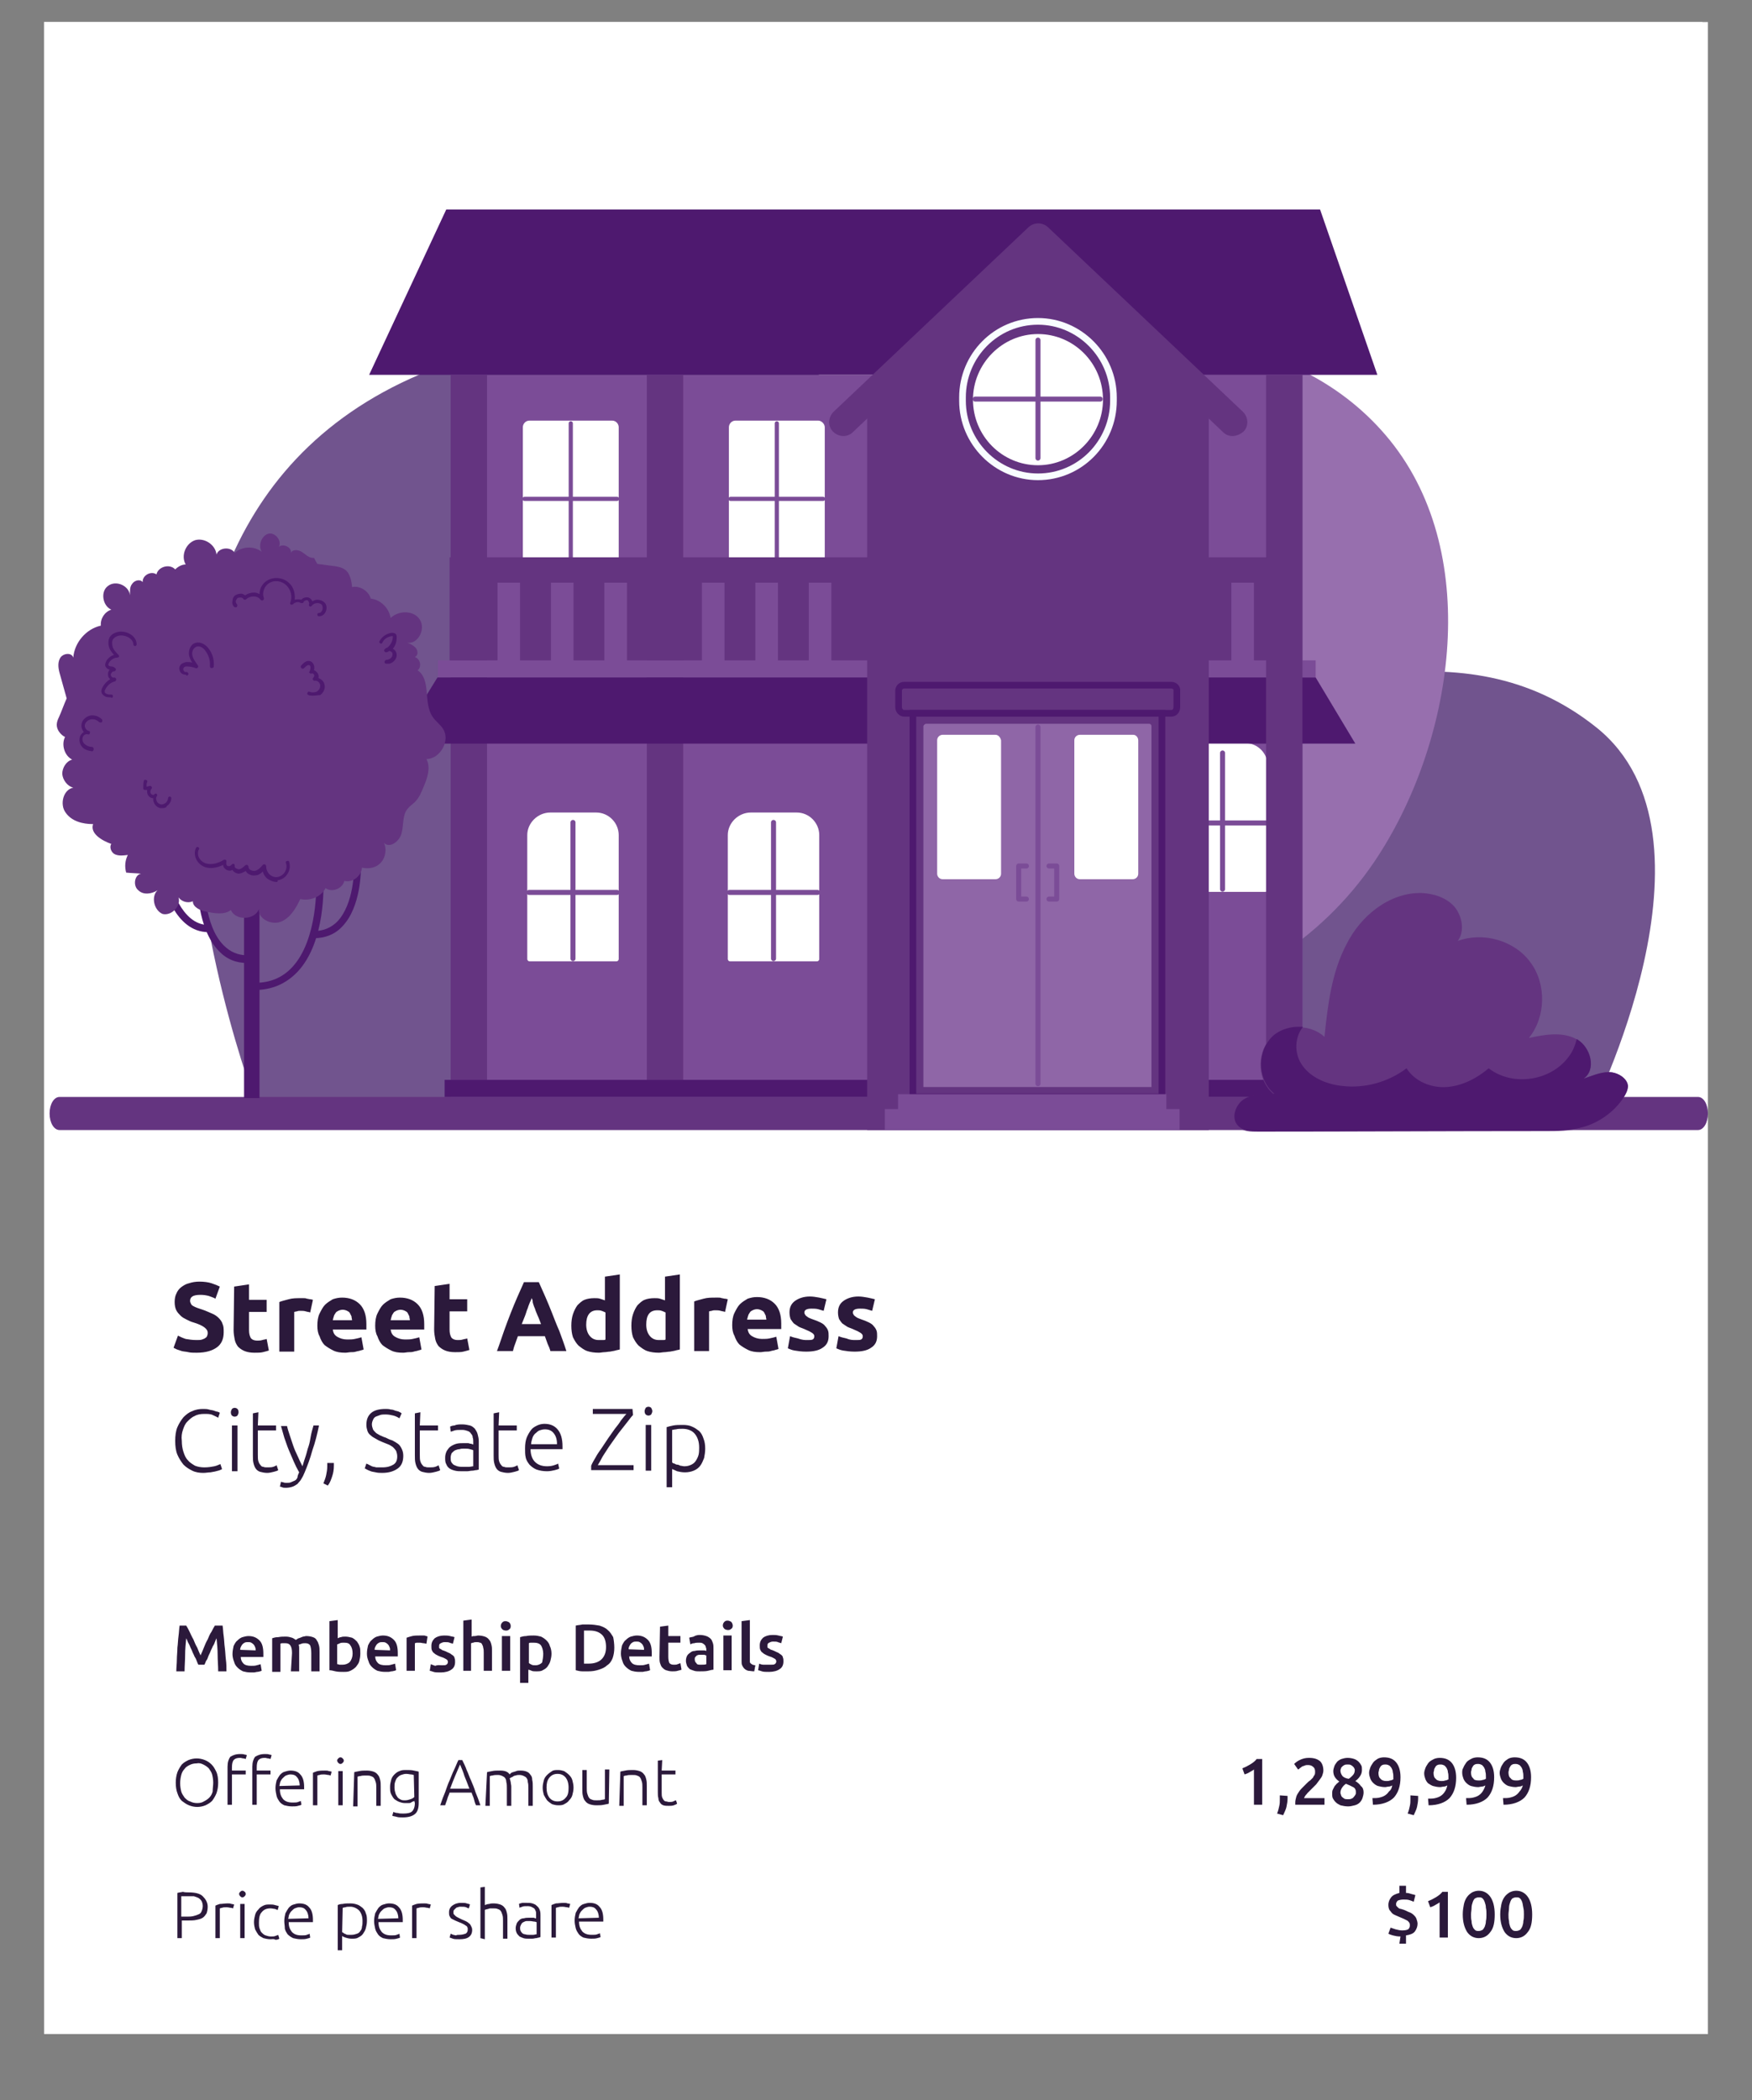<?xml version="1.0" encoding="utf-8"?>
<!-- Generator: Adobe Illustrator 25.2.1, SVG Export Plug-In . SVG Version: 6.00 Build 0)  -->
<svg version="1.1" id="Layer_1" xmlns="http://www.w3.org/2000/svg" xmlns:xlink="http://www.w3.org/1999/xlink" x="0px" y="0px"
	 viewBox="0 0 318 381" style="enable-background:new 0 0 318 381;" xml:space="preserve">
<rect x="0" y="0" width="318" height="381" fill="#808080" stroke="none"/>
<style type="text/css">
	.st0{fill:#FFFFFF;}
	.st1{fill:#2B193B;}
	.st2{fill:#71548E;}
	.st3{fill:#976FAE;}
	.st4{fill:#643480;}
	.st5{clip-path:url(#SVGID_2_);}
	.st6{fill:#7B4C97;}
	.st7{fill:none;stroke:#7B4C97;stroke-width:0.91;stroke-linecap:round;stroke-linejoin:round;}
	.st8{fill:none;stroke:#7B4C97;stroke-width:0.76;stroke-linecap:round;stroke-linejoin:round;}
	.st9{fill:#4E196F;}
	.st10{fill:none;stroke:#4E196F;stroke-width:1.21;stroke-miterlimit:10;}
	.st11{fill:#8F66A7;}
	.st12{fill:none;stroke:#F8FDFF;stroke-width:1.21;stroke-miterlimit:10;}
</style>
<g>
	<rect x="8" y="4" class="st0" width="302" height="365"/>
</g>
<path class="st1" d="M35.7,243.1c0.4,0,0.7,0,1-0.1c0.3-0.1,0.5-0.2,0.6-0.3c0.2-0.1,0.3-0.3,0.3-0.4c0.1-0.2,0.1-0.3,0.1-0.5
	c0-0.4-0.2-0.7-0.6-1c-0.4-0.3-1-0.6-2-0.9c-0.4-0.1-0.8-0.3-1.2-0.5c-0.4-0.2-0.8-0.4-1.1-0.7c-0.3-0.3-0.6-0.6-0.8-1
	c-0.2-0.4-0.3-0.9-0.3-1.5c0-0.6,0.1-1.1,0.3-1.5c0.2-0.5,0.5-0.9,0.9-1.2c0.4-0.3,0.9-0.6,1.4-0.7c0.6-0.2,1.2-0.3,1.9-0.3
	c0.8,0,1.6,0.1,2.2,0.3c0.6,0.2,1.1,0.4,1.5,0.6l-0.8,2.2c-0.3-0.2-0.7-0.3-1.2-0.5c-0.4-0.1-0.9-0.2-1.5-0.2
	c-0.7,0-1.2,0.1-1.5,0.3c-0.3,0.2-0.4,0.5-0.4,0.8c0,0.2,0.1,0.4,0.2,0.6c0.1,0.2,0.3,0.3,0.5,0.4c0.2,0.1,0.4,0.2,0.7,0.3
	c0.3,0.1,0.6,0.2,0.9,0.3c0.6,0.2,1.2,0.5,1.7,0.7c0.5,0.2,0.9,0.5,1.2,0.8c0.3,0.3,0.6,0.7,0.7,1.1c0.2,0.4,0.2,0.9,0.2,1.5
	c0,1.2-0.4,2.1-1.2,2.7c-0.8,0.6-2,1-3.7,1c-0.6,0-1.1,0-1.5-0.1c-0.4-0.1-0.8-0.1-1.2-0.2c-0.3-0.1-0.6-0.2-0.9-0.3
	c-0.2-0.1-0.4-0.2-0.6-0.3l0.8-2.2c0.4,0.2,0.8,0.4,1.4,0.6C34.3,243,34.9,243.1,35.7,243.1z M42.5,233.4l2.7-0.4l0,2.8l3.2,0l0,2.2
	l-3.2,0l0,3.3c0,0.6,0.1,1,0.3,1.4c0.2,0.3,0.6,0.5,1.2,0.5c0.3,0,0.6,0,0.9-0.1c0.3-0.1,0.6-0.1,0.8-0.2l0.4,2.1
	c-0.3,0.1-0.7,0.2-1.1,0.3c-0.4,0.1-0.9,0.1-1.5,0.1c-0.7,0-1.3-0.1-1.8-0.3c-0.5-0.2-0.9-0.5-1.2-0.8c-0.3-0.4-0.5-0.8-0.6-1.3
	c-0.1-0.5-0.2-1.1-0.2-1.7L42.5,233.4z M56.3,238.1c-0.2-0.1-0.5-0.1-0.8-0.2c-0.3-0.1-0.7-0.1-1-0.1c-0.2,0-0.4,0-0.6,0.1
	c-0.2,0-0.4,0.1-0.5,0.1l0,7.2l-2.7,0l0-9c0.5-0.2,1-0.3,1.7-0.5c0.7-0.2,1.4-0.2,2.2-0.2c0.1,0,0.3,0,0.5,0c0.2,0,0.4,0,0.6,0.1
	c0.2,0,0.4,0.1,0.6,0.1c0.2,0,0.4,0.1,0.5,0.1L56.3,238.1z M57.6,240.5c0-0.8,0.1-1.6,0.4-2.2c0.3-0.6,0.6-1.2,1-1.6
	c0.4-0.4,0.9-0.7,1.4-1c0.6-0.2,1.1-0.3,1.7-0.3c1.3,0,2.4,0.4,3.2,1.2c0.8,0.8,1.2,2,1.2,3.6c0,0.2,0,0.3,0,0.5c0,0.2,0,0.3,0,0.5
	l-6.1,0c0.1,0.6,0.3,1,0.8,1.3c0.5,0.3,1.1,0.5,1.8,0.5c0.5,0,1,0,1.4-0.1c0.5-0.1,0.9-0.2,1.2-0.3l0.4,2.2
	c-0.1,0.1-0.3,0.1-0.6,0.2c-0.2,0.1-0.5,0.1-0.8,0.2c-0.3,0.1-0.6,0.1-0.9,0.1c-0.3,0-0.7,0.1-1,0.1c-0.9,0-1.6-0.1-2.2-0.4
	c-0.6-0.3-1.1-0.6-1.6-1c-0.4-0.4-0.7-1-0.9-1.6C57.7,241.9,57.6,241.2,57.6,240.5z M63.9,239.5c0-0.2-0.1-0.4-0.1-0.7
	c-0.1-0.2-0.2-0.4-0.3-0.6c-0.1-0.2-0.3-0.3-0.5-0.4c-0.2-0.1-0.5-0.2-0.8-0.2c-0.3,0-0.6,0.1-0.8,0.2c-0.2,0.1-0.4,0.2-0.5,0.4
	c-0.1,0.2-0.3,0.4-0.3,0.6c-0.1,0.2-0.1,0.4-0.2,0.7L63.9,239.5z M68.1,240.5c0-0.8,0.1-1.6,0.4-2.2c0.3-0.6,0.6-1.2,1-1.6
	c0.4-0.4,0.9-0.7,1.4-1c0.6-0.2,1.1-0.3,1.7-0.3c1.3,0,2.4,0.4,3.2,1.2c0.8,0.8,1.2,2,1.2,3.6c0,0.2,0,0.3,0,0.5c0,0.2,0,0.3,0,0.5
	l-6.1,0c0.1,0.6,0.3,1,0.8,1.3c0.5,0.3,1.1,0.5,1.8,0.5c0.5,0,1,0,1.4-0.1c0.5-0.1,0.9-0.2,1.2-0.3l0.4,2.2
	c-0.1,0.1-0.3,0.1-0.6,0.2c-0.2,0.1-0.5,0.1-0.8,0.2c-0.3,0.1-0.6,0.1-0.9,0.1c-0.3,0-0.7,0.1-1,0.1c-0.9,0-1.6-0.1-2.2-0.4
	c-0.6-0.3-1.1-0.6-1.6-1c-0.4-0.4-0.7-1-0.9-1.6C68.2,241.9,68.1,241.2,68.1,240.5z M74.4,239.5c0-0.2-0.1-0.4-0.1-0.7
	c-0.1-0.2-0.2-0.4-0.3-0.6c-0.1-0.2-0.3-0.3-0.5-0.4c-0.2-0.1-0.5-0.2-0.8-0.2c-0.3,0-0.6,0.1-0.8,0.2c-0.2,0.1-0.4,0.2-0.5,0.4
	c-0.1,0.2-0.3,0.4-0.3,0.6c-0.1,0.2-0.1,0.4-0.2,0.7L74.4,239.5z M78.9,233.3l2.7-0.4l0,2.8l3.2,0l0,2.2l-3.2,0l0,3.3
	c0,0.6,0.1,1,0.3,1.4c0.2,0.3,0.6,0.5,1.2,0.5c0.3,0,0.6,0,0.9-0.1c0.3-0.1,0.6-0.1,0.8-0.2l0.4,2.1c-0.3,0.1-0.7,0.2-1.1,0.3
	c-0.4,0.1-0.9,0.1-1.5,0.1c-0.7,0-1.3-0.1-1.8-0.3c-0.5-0.2-0.9-0.5-1.2-0.8c-0.3-0.4-0.5-0.8-0.6-1.3c-0.1-0.5-0.2-1.1-0.2-1.7
	L78.9,233.3z M99.9,245.1c-0.1-0.4-0.3-0.9-0.5-1.3c-0.2-0.5-0.3-0.9-0.5-1.4l-4.9,0c-0.2,0.5-0.3,0.9-0.5,1.4
	c-0.2,0.5-0.3,0.9-0.4,1.3l-2.9,0c0.5-1.3,0.9-2.6,1.3-3.7c0.4-1.1,0.8-2.2,1.2-3.2c0.4-1,0.8-2,1.2-2.9c0.4-0.9,0.8-1.8,1.2-2.7
	l2.7,0c0.4,0.9,0.8,1.8,1.2,2.7c0.4,0.9,0.8,1.9,1.2,2.9c0.4,1,0.8,2.1,1.3,3.2c0.4,1.1,0.9,2.4,1.3,3.7L99.9,245.1z M96.5,235.5
	c-0.1,0.2-0.1,0.4-0.3,0.7c-0.1,0.3-0.3,0.7-0.4,1.1c-0.2,0.4-0.3,0.9-0.5,1.4c-0.2,0.5-0.4,1-0.6,1.5l3.5,0
	c-0.2-0.5-0.4-1.1-0.6-1.5c-0.2-0.5-0.4-0.9-0.5-1.3c-0.2-0.4-0.3-0.8-0.4-1.1C96.7,235.9,96.6,235.7,96.5,235.5z M106.4,240.3
	c0,0.8,0.2,1.5,0.6,2c0.4,0.5,0.9,0.8,1.7,0.8c0.2,0,0.5,0,0.7,0c0.2,0,0.4,0,0.5-0.1l0-4.9c-0.2-0.1-0.4-0.2-0.7-0.3
	c-0.3-0.1-0.5-0.1-0.8-0.1C107.1,237.7,106.4,238.6,106.4,240.3z M112.5,244.8c-0.2,0.1-0.5,0.1-0.8,0.2c-0.3,0.1-0.6,0.1-1,0.2
	c-0.3,0-0.7,0.1-1,0.1c-0.3,0-0.7,0.1-1,0.1c-0.8,0-1.5-0.1-2.1-0.3c-0.6-0.2-1.1-0.6-1.6-1c-0.4-0.4-0.7-0.9-1-1.5
	c-0.2-0.6-0.3-1.3-0.3-2.1c0-0.8,0.1-1.5,0.3-2.1c0.2-0.6,0.5-1.2,0.8-1.6c0.4-0.4,0.8-0.8,1.3-1c0.5-0.2,1.1-0.3,1.8-0.3
	c0.4,0,0.7,0,1,0.1c0.3,0.1,0.6,0.2,0.9,0.3l0-4.3l2.7-0.4L112.5,244.8z M117.3,240.3c0,0.8,0.2,1.5,0.6,2c0.4,0.5,0.9,0.8,1.7,0.8
	c0.2,0,0.5,0,0.7,0c0.2,0,0.4,0,0.5-0.1l0-4.9c-0.2-0.1-0.4-0.2-0.7-0.3c-0.3-0.1-0.5-0.1-0.8-0.1
	C117.9,237.7,117.3,238.6,117.3,240.3z M123.4,244.8c-0.2,0.1-0.5,0.1-0.8,0.2c-0.3,0.1-0.6,0.1-1,0.2c-0.3,0-0.7,0.1-1,0.1
	c-0.3,0-0.7,0.1-1,0.1c-0.8,0-1.5-0.1-2.1-0.3c-0.6-0.2-1.1-0.6-1.6-1c-0.4-0.4-0.7-0.9-1-1.5c-0.2-0.6-0.3-1.3-0.3-2.1
	c0-0.8,0.1-1.5,0.3-2.1c0.2-0.6,0.5-1.2,0.8-1.6c0.4-0.4,0.8-0.8,1.3-1c0.5-0.2,1.1-0.3,1.8-0.3c0.4,0,0.7,0,1,0.1
	c0.3,0.1,0.6,0.2,0.9,0.3l0-4.3l2.7-0.4L123.4,244.8z M131.6,238c-0.2-0.1-0.5-0.1-0.8-0.2c-0.3-0.1-0.7-0.1-1-0.1
	c-0.2,0-0.4,0-0.6,0.1c-0.2,0-0.4,0.1-0.5,0.1l0,7.2l-2.7,0l0-9c0.5-0.2,1-0.3,1.7-0.5c0.7-0.2,1.4-0.2,2.2-0.2c0.1,0,0.3,0,0.5,0
	c0.2,0,0.4,0,0.6,0.1c0.2,0,0.4,0.1,0.6,0.1c0.2,0,0.4,0.1,0.5,0.1L131.6,238z M132.9,240.4c0-0.8,0.1-1.6,0.4-2.2
	c0.3-0.6,0.6-1.2,1-1.6c0.4-0.4,0.9-0.7,1.4-1c0.6-0.2,1.1-0.3,1.7-0.3c1.3,0,2.4,0.4,3.2,1.2c0.8,0.8,1.2,2,1.2,3.6
	c0,0.2,0,0.3,0,0.5c0,0.2,0,0.3,0,0.5l-6.1,0c0.1,0.6,0.3,1,0.8,1.3c0.5,0.3,1.1,0.5,1.8,0.5c0.5,0,1,0,1.4-0.1
	c0.5-0.1,0.9-0.2,1.2-0.3l0.4,2.2c-0.1,0.1-0.3,0.1-0.6,0.2c-0.2,0.1-0.5,0.1-0.8,0.2c-0.3,0.1-0.6,0.1-0.9,0.1
	c-0.3,0-0.7,0.1-1,0.1c-0.9,0-1.6-0.1-2.2-0.4c-0.6-0.3-1.1-0.6-1.6-1c-0.4-0.4-0.7-1-0.9-1.6C133,241.8,132.9,241.1,132.9,240.4z
	 M139.1,239.4c0-0.2-0.1-0.4-0.1-0.7c-0.1-0.2-0.2-0.4-0.3-0.6c-0.1-0.2-0.3-0.3-0.5-0.4c-0.2-0.1-0.5-0.2-0.8-0.2
	c-0.3,0-0.6,0.1-0.8,0.2c-0.2,0.1-0.4,0.2-0.5,0.4c-0.1,0.2-0.3,0.4-0.3,0.6c-0.1,0.2-0.1,0.4-0.2,0.7L139.1,239.4z M146.5,243.1
	c0.5,0,0.8,0,1-0.1c0.2-0.1,0.3-0.3,0.3-0.6c0-0.2-0.1-0.4-0.4-0.6c-0.3-0.2-0.7-0.4-1.2-0.6c-0.4-0.2-0.8-0.3-1.2-0.5
	c-0.3-0.2-0.6-0.4-0.9-0.6c-0.2-0.2-0.4-0.5-0.6-0.8c-0.1-0.3-0.2-0.7-0.2-1.2c0-0.9,0.3-1.6,1-2.1c0.7-0.5,1.6-0.8,2.7-0.8
	c0.6,0,1.1,0.1,1.7,0.2c0.5,0.1,0.9,0.2,1.3,0.3l-0.5,2.1c-0.3-0.1-0.7-0.2-1-0.3c-0.4-0.1-0.8-0.1-1.2-0.1c-0.8,0-1.3,0.2-1.3,0.7
	c0,0.1,0,0.2,0.1,0.3c0,0.1,0.1,0.2,0.2,0.3c0.1,0.1,0.3,0.2,0.4,0.3c0.2,0.1,0.4,0.2,0.7,0.3c0.6,0.2,1.1,0.4,1.5,0.6
	c0.4,0.2,0.7,0.4,0.9,0.7c0.2,0.2,0.4,0.5,0.5,0.8c0.1,0.3,0.1,0.6,0.1,1c0,0.9-0.3,1.6-1.1,2.1c-0.7,0.5-1.7,0.7-3,0.7
	c-0.8,0-1.5-0.1-2.1-0.2c-0.6-0.1-0.9-0.3-1.2-0.4l0.4-2.2c0.5,0.2,0.9,0.3,1.4,0.4C145.6,243.1,146.1,243.1,146.5,243.1z
	 M155.3,243.1c0.5,0,0.8,0,1-0.1c0.2-0.1,0.3-0.3,0.3-0.6c0-0.2-0.1-0.4-0.4-0.6c-0.3-0.2-0.7-0.4-1.2-0.6c-0.4-0.2-0.8-0.3-1.2-0.5
	c-0.3-0.2-0.6-0.4-0.9-0.6c-0.2-0.2-0.4-0.5-0.6-0.8c-0.1-0.3-0.2-0.7-0.2-1.2c0-0.9,0.3-1.6,1-2.1c0.7-0.5,1.6-0.8,2.7-0.8
	c0.6,0,1.1,0.1,1.7,0.2c0.5,0.1,0.9,0.2,1.3,0.3l-0.5,2.1c-0.3-0.1-0.7-0.2-1-0.3c-0.4-0.1-0.8-0.1-1.2-0.1c-0.8,0-1.3,0.2-1.3,0.7
	c0,0.1,0,0.2,0.1,0.3c0,0.1,0.1,0.2,0.2,0.3c0.1,0.1,0.3,0.2,0.4,0.3c0.2,0.1,0.4,0.2,0.7,0.3c0.6,0.2,1.1,0.4,1.5,0.6
	c0.4,0.2,0.7,0.4,0.9,0.7c0.2,0.2,0.4,0.5,0.5,0.8c0.1,0.3,0.1,0.6,0.1,1c0,0.9-0.3,1.6-1.1,2.1c-0.7,0.5-1.7,0.7-3,0.7
	c-0.8,0-1.5-0.1-2.1-0.2c-0.6-0.1-0.9-0.3-1.2-0.4l0.4-2.2c0.5,0.2,0.9,0.3,1.4,0.4C154.3,243.1,154.8,243.1,155.3,243.1z"/>
<path class="st1" d="M36.9,267.2c-0.7,0-1.4-0.1-2-0.4c-0.6-0.3-1.1-0.6-1.6-1.1c-0.4-0.5-0.8-1.1-1.1-1.8c-0.3-0.7-0.4-1.6-0.4-2.5
	c0-0.9,0.1-1.8,0.4-2.5c0.3-0.7,0.7-1.3,1.1-1.8c0.5-0.5,1-0.9,1.6-1.1c0.6-0.3,1.3-0.4,1.9-0.4c0.4,0,0.8,0,1.1,0.1
	s0.6,0.1,0.9,0.2c0.3,0.1,0.5,0.2,0.7,0.2c0.2,0.1,0.3,0.1,0.4,0.2l-0.3,0.9c-0.3-0.2-0.6-0.3-1-0.5c-0.4-0.2-0.9-0.2-1.5-0.2
	c-0.7,0-1.3,0.1-1.8,0.4c-0.5,0.2-0.9,0.6-1.3,1c-0.4,0.4-0.6,0.9-0.8,1.5c-0.2,0.6-0.3,1.2-0.2,2c0,0.7,0.1,1.4,0.3,2
	c0.2,0.6,0.4,1.1,0.8,1.5c0.3,0.4,0.8,0.7,1.3,1c0.5,0.2,1.1,0.3,1.7,0.3c0.7,0,1.3-0.1,1.8-0.2c0.5-0.1,0.8-0.3,1.1-0.4l0.3,0.9
	c-0.1,0.1-0.2,0.1-0.4,0.2c-0.2,0.1-0.4,0.1-0.7,0.2s-0.6,0.1-1,0.2C37.8,267.1,37.4,267.2,36.9,267.2z M43.1,266.9l-1,0l0-8.3l1,0
	L43.1,266.9z M43.3,256.2c0,0.2-0.1,0.4-0.2,0.6c-0.1,0.1-0.3,0.2-0.5,0.2c-0.2,0-0.4-0.1-0.5-0.2c-0.1-0.1-0.2-0.3-0.2-0.6
	c0-0.2,0.1-0.4,0.2-0.6c0.1-0.1,0.3-0.2,0.5-0.2c0.2,0,0.4,0.1,0.5,0.2C43.2,255.7,43.3,255.9,43.3,256.2z M46.8,258.6l3.3,0l0,0.9
	l-3.3,0l0,4.4c0,0.5,0,0.9,0.1,1.2c0.1,0.3,0.2,0.5,0.4,0.7c0.1,0.2,0.3,0.3,0.5,0.3c0.2,0.1,0.4,0.1,0.7,0.1c0.4,0,0.8,0,1.1-0.1
	c0.3-0.1,0.5-0.2,0.6-0.3l0.3,0.9c-0.1,0.1-0.4,0.2-0.8,0.3c-0.4,0.1-0.8,0.2-1.2,0.2c-0.5,0-0.9-0.1-1.3-0.2
	c-0.3-0.1-0.6-0.3-0.8-0.6c-0.2-0.3-0.3-0.6-0.4-1c-0.1-0.4-0.1-0.9-0.1-1.4l0-7.6l1-0.2L46.8,258.6z M54.3,267.1
	c-0.4-0.7-0.7-1.3-1-2c-0.3-0.7-0.6-1.4-0.9-2.1c-0.3-0.7-0.5-1.4-0.8-2.2c-0.2-0.7-0.4-1.4-0.6-2.1l1.1,0c0.1,0.5,0.3,1.1,0.5,1.7
	c0.2,0.6,0.4,1.2,0.6,1.8c0.2,0.6,0.5,1.3,0.8,1.9c0.3,0.7,0.6,1.3,0.9,1.9c0.2-0.7,0.4-1.3,0.6-1.9c0.2-0.6,0.3-1.2,0.5-1.7
	c0.2-0.6,0.3-1.2,0.4-1.8c0.1-0.6,0.3-1.3,0.5-2l1,0c-0.3,1.5-0.7,3.1-1.2,4.5c-0.4,1.5-0.9,2.8-1.4,4c-0.2,0.5-0.4,0.9-0.6,1.2
	c-0.2,0.4-0.5,0.6-0.7,0.9c-0.3,0.2-0.6,0.4-0.9,0.5c-0.3,0.1-0.7,0.2-1.2,0.2c-0.3,0-0.5,0-0.7-0.1c-0.2-0.1-0.3-0.1-0.4-0.1
	l0.2-0.9c0,0,0.2,0.1,0.4,0.1c0.2,0.1,0.4,0.1,0.6,0.1c0.3,0,0.6,0,0.8-0.1c0.2-0.1,0.5-0.2,0.7-0.3c0.2-0.1,0.4-0.3,0.5-0.6
	C54,267.8,54.1,267.5,54.3,267.1z M60.6,265.4c0,0.1,0,0.2,0,0.3c0,0.1,0,0.1,0,0.2c0,0.7-0.1,1.3-0.3,1.9c-0.2,0.6-0.4,1.2-0.8,1.7
	l-0.8-0.4c0.2-0.5,0.4-1,0.5-1.5c0.1-0.5,0.2-1,0.2-1.6c0-0.1,0-0.2,0-0.3c0-0.1,0-0.2,0-0.3L60.6,265.4z M69.4,266.2
	c0.9,0,1.5-0.2,2-0.5c0.5-0.3,0.7-0.8,0.7-1.5c0-0.4-0.1-0.7-0.2-1c-0.2-0.3-0.4-0.5-0.6-0.7c-0.3-0.2-0.6-0.4-0.9-0.5
	c-0.3-0.1-0.7-0.3-1-0.4c-0.5-0.2-0.9-0.4-1.2-0.6c-0.4-0.2-0.7-0.4-0.9-0.6c-0.3-0.2-0.5-0.5-0.6-0.8c-0.1-0.3-0.2-0.7-0.2-1.1
	c0-1,0.3-1.7,0.9-2.2c0.6-0.5,1.5-0.7,2.6-0.7c0.3,0,0.6,0,0.9,0.1c0.3,0,0.6,0.1,0.8,0.2c0.3,0.1,0.5,0.1,0.7,0.2
	c0.2,0.1,0.4,0.2,0.5,0.3l-0.4,0.9c-0.3-0.2-0.7-0.4-1.1-0.5c-0.4-0.1-0.9-0.2-1.4-0.2c-0.4,0-0.7,0-1,0.1c-0.3,0.1-0.5,0.2-0.8,0.3
	c-0.2,0.1-0.4,0.3-0.5,0.6c-0.1,0.2-0.2,0.5-0.2,0.8c0,0.3,0.1,0.6,0.2,0.9c0.1,0.2,0.3,0.4,0.5,0.6c0.2,0.2,0.5,0.3,0.8,0.5
	c0.3,0.1,0.6,0.3,1,0.4c0.4,0.2,0.8,0.4,1.2,0.5c0.4,0.2,0.7,0.4,1,0.6c0.3,0.2,0.5,0.5,0.7,0.9c0.2,0.4,0.3,0.8,0.3,1.3
	c0,1-0.3,1.8-1,2.3c-0.7,0.5-1.6,0.8-2.8,0.8c-0.4,0-0.8,0-1.2-0.1c-0.4-0.1-0.7-0.1-0.9-0.2c-0.3-0.1-0.5-0.2-0.7-0.3
	c-0.2-0.1-0.3-0.2-0.4-0.2l0.3-0.9c0.1,0.1,0.3,0.1,0.4,0.2c0.2,0.1,0.4,0.2,0.6,0.3c0.2,0.1,0.5,0.1,0.8,0.2
	C68.7,266.2,69.1,266.2,69.4,266.2z M76.2,258.6l3.3,0l0,0.9l-3.3,0l0,4.4c0,0.5,0,0.9,0.1,1.2c0.1,0.3,0.2,0.5,0.4,0.7
	c0.1,0.2,0.3,0.3,0.5,0.3c0.2,0.1,0.4,0.1,0.7,0.1c0.4,0,0.8,0,1.1-0.1c0.3-0.1,0.5-0.2,0.6-0.3l0.3,0.9c-0.1,0.1-0.4,0.2-0.8,0.3
	c-0.4,0.1-0.8,0.2-1.2,0.2c-0.5,0-0.9-0.1-1.3-0.2c-0.3-0.1-0.6-0.3-0.8-0.6c-0.2-0.3-0.3-0.6-0.4-1c-0.1-0.4-0.1-0.9-0.1-1.4l0-7.6
	l1-0.2L76.2,258.6z M84,266.1c0.4,0,0.8,0,1.1,0c0.3,0,0.6-0.1,0.8-0.1l0-2.9c-0.1-0.1-0.3-0.1-0.6-0.2c-0.3-0.1-0.6-0.1-1.1-0.1
	c-0.3,0-0.5,0-0.8,0.1c-0.3,0-0.5,0.1-0.8,0.2c-0.2,0.1-0.4,0.3-0.6,0.5c-0.1,0.2-0.2,0.5-0.2,0.8c0,0.3,0,0.6,0.1,0.8
	c0.1,0.2,0.3,0.4,0.4,0.5c0.2,0.1,0.4,0.2,0.7,0.3C83.4,266.1,83.7,266.1,84,266.1z M83.9,258.4c0.5,0,1,0.1,1.4,0.2
	c0.4,0.1,0.7,0.4,0.9,0.6c0.2,0.3,0.4,0.6,0.5,1c0.1,0.4,0.2,0.8,0.2,1.2l0,5.2c-0.1,0-0.3,0.1-0.5,0.1c-0.2,0-0.4,0.1-0.7,0.1
	c-0.3,0-0.6,0.1-0.9,0.1c-0.3,0-0.7,0-1,0c-0.4,0-0.8,0-1.2-0.1c-0.4-0.1-0.7-0.2-1-0.4c-0.3-0.2-0.5-0.5-0.6-0.8
	c-0.2-0.3-0.2-0.7-0.2-1.2c0-0.4,0.1-0.8,0.3-1.2c0.2-0.3,0.4-0.6,0.7-0.8c0.3-0.2,0.7-0.4,1.1-0.5c0.4-0.1,0.9-0.1,1.4-0.1
	c0.1,0,0.3,0,0.5,0c0.2,0,0.3,0,0.5,0.1c0.2,0,0.3,0,0.4,0.1c0.1,0,0.2,0,0.2,0.1l0-0.5c0-0.3,0-0.6-0.1-0.8c0-0.3-0.1-0.5-0.3-0.7
	c-0.1-0.2-0.3-0.4-0.6-0.5c-0.3-0.1-0.6-0.2-1-0.2c-0.6,0-1.1,0-1.4,0.1c-0.3,0.1-0.5,0.2-0.7,0.2l-0.1-0.9c0.2-0.1,0.5-0.2,0.8-0.2
	C82.9,258.4,83.4,258.4,83.9,258.4z M90.5,258.6l3.3,0l0,0.9l-3.3,0l0,4.4c0,0.5,0,0.9,0.1,1.2c0.1,0.3,0.2,0.5,0.4,0.7
	c0.1,0.2,0.3,0.3,0.5,0.3c0.2,0.1,0.4,0.1,0.7,0.1c0.4,0,0.8,0,1.1-0.1c0.3-0.1,0.5-0.2,0.6-0.3l0.3,0.9c-0.1,0.1-0.4,0.2-0.8,0.3
	c-0.4,0.1-0.8,0.2-1.2,0.2c-0.5,0-0.9-0.1-1.3-0.2c-0.3-0.1-0.6-0.3-0.8-0.6c-0.2-0.3-0.3-0.6-0.4-1c-0.1-0.4-0.1-0.9-0.1-1.4l0-7.6
	l1-0.2L90.5,258.6z M95.3,262.7c0-0.7,0.1-1.4,0.3-1.9c0.2-0.5,0.5-1,0.8-1.4c0.3-0.4,0.7-0.6,1.1-0.8c0.4-0.2,0.9-0.3,1.3-0.3
	c1,0,1.8,0.3,2.4,1c0.6,0.7,0.9,1.7,0.9,3.1c0,0.1,0,0.2,0,0.3c0,0.1,0,0.2,0,0.2l-5.8,0c0,1,0.3,1.8,0.8,2.3
	c0.5,0.5,1.2,0.8,2.2,0.8c0.6,0,1-0.1,1.3-0.2s0.6-0.2,0.7-0.3l0.2,0.9c-0.1,0.1-0.4,0.2-0.8,0.3c-0.4,0.1-0.9,0.2-1.4,0.2
	c-0.7,0-1.3-0.1-1.9-0.3c-0.5-0.2-0.9-0.5-1.3-0.9c-0.3-0.4-0.6-0.8-0.7-1.4C95.3,263.9,95.3,263.3,95.3,262.7z M101.1,262
	c0-0.9-0.2-1.5-0.6-2c-0.4-0.5-0.9-0.7-1.6-0.7c-0.4,0-0.7,0.1-1,0.2c-0.3,0.1-0.5,0.4-0.8,0.6c-0.2,0.2-0.4,0.5-0.5,0.9
	c-0.1,0.3-0.2,0.7-0.2,1L101.1,262z M114.9,256.7c-0.3,0.3-0.6,0.7-0.9,1.1c-0.3,0.4-0.7,0.9-1.1,1.4c-0.4,0.5-0.8,1-1.2,1.6
	c-0.4,0.6-0.8,1.1-1.2,1.7c-0.4,0.6-0.7,1.1-1.1,1.7c-0.3,0.6-0.6,1.1-0.9,1.6l6.5,0l0,0.9l-7.7,0l0-0.8c0.2-0.5,0.5-1,0.8-1.5
	c0.3-0.6,0.7-1.1,1.1-1.7c0.4-0.6,0.8-1.2,1.2-1.8c0.4-0.6,0.8-1.1,1.2-1.7c0.4-0.5,0.8-1,1.1-1.5c0.4-0.5,0.7-0.9,1-1.2l-6.1,0
	l0-0.9l7.2,0L114.9,256.7z M118.2,266.8l-1,0l0-8.3l1,0L118.2,266.8z M118.4,256c0,0.2-0.1,0.4-0.2,0.6c-0.1,0.1-0.3,0.2-0.5,0.2
	c-0.2,0-0.4-0.1-0.5-0.2c-0.1-0.1-0.2-0.3-0.2-0.6c0-0.2,0.1-0.4,0.2-0.6c0.1-0.1,0.3-0.2,0.5-0.2c0.2,0,0.4,0.1,0.5,0.2
	C118.3,255.6,118.4,255.8,118.4,256z M122,265.3c0.1,0.1,0.2,0.2,0.4,0.2c0.2,0.1,0.3,0.2,0.5,0.2s0.4,0.1,0.6,0.2
	c0.2,0,0.5,0.1,0.7,0.1c0.5,0,0.9-0.1,1.3-0.3c0.4-0.2,0.6-0.4,0.8-0.7c0.2-0.3,0.4-0.7,0.5-1.1c0.1-0.4,0.1-0.9,0.1-1.3
	c0-1.1-0.3-1.9-0.8-2.5c-0.5-0.6-1.3-0.9-2.2-0.9c-0.5,0-0.9,0-1.2,0.1c-0.3,0-0.5,0.1-0.7,0.1L122,265.3z M122,269.8l-1,0l0-10.9
	c0.3-0.1,0.7-0.2,1.2-0.3c0.5-0.1,1.1-0.1,1.8-0.1c0.6,0,1.2,0.1,1.6,0.3c0.5,0.2,0.9,0.5,1.3,0.8c0.4,0.4,0.6,0.8,0.8,1.4
	c0.2,0.5,0.3,1.1,0.3,1.8c0,0.6-0.1,1.2-0.2,1.7c-0.2,0.5-0.4,1-0.7,1.4c-0.3,0.4-0.7,0.7-1.2,0.9c-0.5,0.2-1,0.3-1.6,0.3
	c-0.5,0-1-0.1-1.4-0.2c-0.4-0.2-0.7-0.3-0.9-0.4L122,269.8z"/>
<path class="st1" d="M33.8,294.9c0.2,0.3,0.4,0.7,0.6,1.1c0.2,0.4,0.4,0.9,0.7,1.4c0.2,0.5,0.4,1,0.7,1.5c0.2,0.5,0.4,1,0.6,1.4
	c0.2-0.4,0.4-0.9,0.6-1.4c0.2-0.5,0.4-1,0.7-1.5c0.2-0.5,0.4-1,0.7-1.4c0.2-0.4,0.4-0.8,0.6-1.1l1.4,0c0.1,0.6,0.1,1.3,0.2,1.9
	c0.1,0.7,0.1,1.4,0.2,2.1c0.1,0.7,0.1,1.4,0.2,2.2c0.1,0.7,0.1,1.4,0.1,2.1l-1.5,0c0-1-0.1-2-0.1-3c0-1-0.1-2-0.2-3
	c-0.1,0.2-0.2,0.4-0.3,0.7c-0.1,0.3-0.2,0.5-0.4,0.8c-0.1,0.3-0.3,0.6-0.4,0.9c-0.1,0.3-0.3,0.6-0.4,0.9c-0.1,0.3-0.2,0.6-0.4,0.8
	c-0.1,0.3-0.2,0.5-0.3,0.7l-1.1,0c-0.1-0.2-0.2-0.4-0.3-0.7s-0.2-0.5-0.4-0.8c-0.1-0.3-0.3-0.6-0.4-0.9c-0.1-0.3-0.3-0.6-0.4-0.9
	c-0.1-0.3-0.3-0.6-0.4-0.8c-0.1-0.3-0.2-0.5-0.3-0.7c-0.1,1-0.2,2-0.2,3c0,1-0.1,2-0.1,3l-1.5,0c0-0.7,0.1-1.4,0.1-2.1
	c0-0.7,0.1-1.5,0.1-2.2c0.1-0.7,0.1-1.4,0.2-2.1s0.1-1.3,0.2-1.9L33.8,294.9z M42.2,300.1c0-0.6,0.1-1,0.2-1.5
	c0.2-0.4,0.4-0.8,0.7-1c0.3-0.3,0.6-0.5,0.9-0.6c0.4-0.1,0.7-0.2,1.1-0.2c0.9,0,1.5,0.3,2,0.8c0.5,0.5,0.7,1.3,0.7,2.4
	c0,0.1,0,0.2,0,0.3c0,0.1,0,0.2,0,0.3l-4.1,0c0,0.5,0.2,0.9,0.5,1.2c0.3,0.3,0.8,0.4,1.4,0.4c0.4,0,0.7,0,1-0.1
	c0.3-0.1,0.5-0.1,0.7-0.2l0.2,1.2c-0.1,0-0.2,0.1-0.3,0.1c-0.1,0-0.3,0.1-0.5,0.1c-0.2,0-0.4,0.1-0.6,0.1c-0.2,0-0.4,0-0.6,0
	c-0.6,0-1-0.1-1.4-0.2c-0.4-0.2-0.7-0.4-1-0.7c-0.3-0.3-0.5-0.6-0.6-1C42.3,301,42.2,300.5,42.2,300.1z M46.4,299.4
	c0-0.2,0-0.4-0.1-0.6c-0.1-0.2-0.1-0.3-0.3-0.5c-0.1-0.1-0.2-0.2-0.4-0.3c-0.2-0.1-0.3-0.1-0.6-0.1c-0.2,0-0.4,0-0.6,0.1
	c-0.2,0.1-0.3,0.2-0.4,0.3c-0.1,0.1-0.2,0.3-0.3,0.5c-0.1,0.2-0.1,0.4-0.1,0.5L46.4,299.4z M53,299.9c0-0.7-0.1-1.1-0.3-1.4
	c-0.2-0.3-0.5-0.4-0.9-0.4c-0.2,0-0.3,0-0.5,0c-0.2,0-0.3,0-0.4,0.1l0,5.1l-1.5,0l0-6.1c0.3-0.1,0.6-0.2,1.1-0.2
	c0.5-0.1,0.9-0.1,1.4-0.1c0.4,0,0.8,0.1,1.1,0.2c0.3,0.1,0.5,0.3,0.7,0.4c0.1-0.1,0.2-0.1,0.3-0.2c0.1-0.1,0.3-0.1,0.5-0.2
	c0.2-0.1,0.3-0.1,0.5-0.2c0.2,0,0.4-0.1,0.6-0.1c0.5,0,0.9,0.1,1.2,0.2c0.3,0.1,0.6,0.3,0.7,0.6c0.2,0.2,0.3,0.6,0.4,0.9
	c0.1,0.4,0.1,0.7,0.1,1.2l0,3.5l-1.5,0l0-3.3c0-0.7-0.1-1.1-0.2-1.4c-0.2-0.3-0.5-0.4-0.9-0.4c-0.2,0-0.5,0-0.7,0.1
	c-0.2,0.1-0.4,0.1-0.5,0.2c0.1,0.2,0.1,0.4,0.1,0.6c0,0.2,0,0.5,0,0.7l0,3.5l-1.5,0L53,299.9z M64,300c0-0.6-0.1-1.1-0.4-1.5
	c-0.2-0.4-0.6-0.5-1.2-0.5c-0.2,0-0.5,0-0.7,0.1c-0.2,0.1-0.4,0.2-0.5,0.2l0,3.6c0.1,0,0.2,0,0.4,0.1c0.2,0,0.4,0,0.6,0
	c0.5,0,1-0.2,1.3-0.5C63.8,301.1,64,300.6,64,300z M65.4,300c0,0.5-0.1,1-0.2,1.4c-0.1,0.4-0.4,0.7-0.6,1c-0.3,0.3-0.6,0.5-1,0.7
	c-0.4,0.2-0.8,0.2-1.3,0.2c-0.5,0-0.9,0-1.4-0.1c-0.4-0.1-0.8-0.2-1.1-0.2l0-8.9l1.5-0.2l0,3.3c0.2-0.1,0.4-0.2,0.6-0.2
	c0.2-0.1,0.5-0.1,0.8-0.1c0.4,0,0.8,0.1,1.2,0.2c0.4,0.2,0.6,0.4,0.9,0.7c0.2,0.3,0.4,0.6,0.5,1C65.4,299.1,65.4,299.5,65.4,300z
	 M66.6,300c0-0.6,0.1-1,0.2-1.5c0.2-0.4,0.4-0.8,0.7-1c0.3-0.3,0.6-0.5,0.9-0.6c0.4-0.1,0.7-0.2,1.1-0.2c0.9,0,1.5,0.3,2,0.8
	c0.5,0.5,0.7,1.3,0.7,2.4c0,0.1,0,0.2,0,0.3c0,0.1,0,0.2,0,0.3l-4.1,0c0,0.5,0.2,0.9,0.5,1.2c0.3,0.3,0.8,0.4,1.4,0.4
	c0.4,0,0.7,0,1-0.1c0.3-0.1,0.5-0.1,0.7-0.2l0.2,1.2c-0.1,0-0.2,0.1-0.3,0.1c-0.1,0-0.3,0.1-0.5,0.1c-0.2,0-0.4,0.1-0.6,0.1
	c-0.2,0-0.4,0-0.6,0c-0.6,0-1-0.1-1.4-0.2c-0.4-0.2-0.7-0.4-1-0.7c-0.3-0.3-0.5-0.6-0.6-1C66.7,300.9,66.6,300.5,66.6,300z
	 M70.8,299.4c0-0.2,0-0.4-0.1-0.6c-0.1-0.2-0.1-0.3-0.3-0.5c-0.1-0.1-0.2-0.2-0.4-0.3c-0.2-0.1-0.3-0.1-0.6-0.1
	c-0.2,0-0.4,0-0.6,0.1c-0.2,0.1-0.3,0.2-0.4,0.3c-0.1,0.1-0.2,0.3-0.3,0.5c-0.1,0.2-0.1,0.4-0.1,0.5L70.8,299.4z M77.4,298.2
	c-0.1,0-0.3-0.1-0.5-0.1c-0.2,0-0.5-0.1-0.7-0.1c-0.2,0-0.3,0-0.5,0c-0.2,0-0.3,0.1-0.4,0.1l0,5l-1.5,0l0-6c0.3-0.1,0.6-0.2,1-0.3
	c0.4-0.1,0.9-0.1,1.4-0.1c0.1,0,0.2,0,0.3,0c0.1,0,0.3,0,0.4,0c0.1,0,0.3,0,0.4,0.1c0.1,0,0.2,0,0.3,0.1L77.4,298.2z M80.2,302.1
	c0.4,0,0.7,0,0.8-0.1c0.2-0.1,0.3-0.3,0.3-0.5c0-0.2-0.1-0.4-0.3-0.5c-0.2-0.1-0.5-0.3-0.9-0.4c-0.3-0.1-0.5-0.2-0.7-0.3
	c-0.2-0.1-0.4-0.2-0.6-0.4c-0.2-0.1-0.3-0.3-0.4-0.5c-0.1-0.2-0.1-0.5-0.1-0.8c0-0.6,0.2-1,0.6-1.4c0.4-0.3,1-0.5,1.7-0.5
	c0.4,0,0.7,0,1.1,0.1c0.3,0.1,0.6,0.1,0.8,0.2l-0.3,1.2c-0.2-0.1-0.4-0.1-0.6-0.2c-0.2-0.1-0.5-0.1-0.9-0.1c-0.3,0-0.5,0.1-0.7,0.2
	c-0.2,0.1-0.3,0.2-0.3,0.5c0,0.1,0,0.2,0,0.3c0,0.1,0.1,0.2,0.2,0.2c0.1,0.1,0.2,0.1,0.3,0.2c0.1,0.1,0.3,0.1,0.5,0.2
	c0.3,0.1,0.6,0.3,0.9,0.4c0.2,0.1,0.4,0.3,0.6,0.4c0.2,0.2,0.3,0.3,0.3,0.5c0.1,0.2,0.1,0.4,0.1,0.7c0,0.6-0.2,1.1-0.7,1.4
	c-0.4,0.3-1.1,0.5-1.9,0.5c-0.6,0-1,0-1.3-0.1c-0.3-0.1-0.6-0.2-0.7-0.2l0.2-1.2c0.2,0.1,0.5,0.2,0.8,0.3
	C79.5,302,79.8,302.1,80.2,302.1z M84.1,303.1l0-9.1l1.5-0.2l0,3.1c0.2-0.1,0.3-0.1,0.6-0.1c0.2,0,0.4-0.1,0.6-0.1
	c0.5,0,0.9,0.1,1.2,0.2c0.3,0.1,0.6,0.3,0.8,0.6c0.2,0.2,0.3,0.5,0.4,0.9c0.1,0.4,0.1,0.7,0.1,1.2l0,3.5l-1.5,0l0-3.3
	c0-0.3,0-0.6-0.1-0.9c0-0.2-0.1-0.4-0.2-0.6c-0.1-0.2-0.2-0.3-0.4-0.3c-0.2-0.1-0.4-0.1-0.6-0.1c-0.2,0-0.4,0-0.6,0.1
	c-0.2,0-0.3,0.1-0.4,0.1l0,5L84.1,303.1z M92.6,303.1l-1.5,0l0-6.3l1.5,0L92.6,303.1z M92.7,295c0,0.3-0.1,0.5-0.3,0.6
	c-0.2,0.2-0.4,0.2-0.6,0.2c-0.2,0-0.5-0.1-0.6-0.2c-0.2-0.2-0.3-0.4-0.3-0.6c0-0.3,0.1-0.5,0.3-0.7c0.2-0.2,0.4-0.2,0.6-0.2
	c0.2,0,0.4,0.1,0.6,0.2C92.6,294.5,92.7,294.7,92.7,295z M98.6,300c0-0.6-0.2-1.2-0.4-1.5c-0.3-0.4-0.8-0.5-1.4-0.5
	c-0.1,0-0.3,0-0.4,0c-0.1,0-0.3,0-0.4,0.1l0,3.6c0.1,0.1,0.3,0.2,0.5,0.3c0.2,0.1,0.4,0.1,0.7,0.1c0.5,0,0.9-0.2,1.2-0.5
	C98.5,301.1,98.6,300.6,98.6,300z M100.1,300c0,0.5-0.1,0.9-0.2,1.3c-0.1,0.4-0.3,0.7-0.5,1c-0.2,0.3-0.5,0.5-0.9,0.7
	c-0.3,0.2-0.7,0.2-1.2,0.2c-0.3,0-0.6,0-0.8-0.1c-0.2-0.1-0.5-0.2-0.6-0.2l0,2.4l-1.5,0l0-8.3c0.3-0.1,0.7-0.2,1.1-0.2
	c0.4-0.1,0.9-0.1,1.4-0.1c0.5,0,0.9,0.1,1.3,0.2c0.4,0.2,0.7,0.4,1,0.7c0.3,0.3,0.5,0.6,0.6,1C100,299,100.1,299.5,100.1,300z
	 M106,301.8c0.1,0,0.2,0,0.3,0c0.1,0,0.3,0,0.6,0c1,0,1.8-0.3,2.3-0.8c0.5-0.5,0.8-1.2,0.8-2.2c0-0.9-0.2-1.7-0.7-2.2
	c-0.5-0.5-1.2-0.8-2.3-0.8c-0.4,0-0.8,0-1,0L106,301.8z M111.5,298.9c0,0.7-0.1,1.3-0.3,1.9c-0.2,0.5-0.5,1-1,1.3
	c-0.4,0.4-0.9,0.6-1.5,0.8c-0.6,0.2-1.2,0.3-1.9,0.3c-0.3,0-0.7,0-1.1,0c-0.4,0-0.8-0.1-1.2-0.2l0-8.1c0.4-0.1,0.8-0.1,1.2-0.2
	c0.4,0,0.8,0,1.2,0c0.7,0,1.3,0.1,1.9,0.2c0.6,0.2,1.1,0.4,1.5,0.8c0.4,0.3,0.7,0.8,1,1.3C111.4,297.5,111.5,298.2,111.5,298.9z
	 M112.7,300c0-0.6,0.1-1,0.2-1.5c0.2-0.4,0.4-0.8,0.7-1c0.3-0.3,0.6-0.5,0.9-0.6c0.4-0.1,0.7-0.2,1.1-0.2c0.9,0,1.5,0.3,2,0.8
	c0.5,0.5,0.7,1.3,0.7,2.4c0,0.1,0,0.2,0,0.3c0,0.1,0,0.2,0,0.3l-4.1,0c0,0.5,0.2,0.9,0.5,1.2c0.3,0.3,0.8,0.4,1.4,0.4
	c0.4,0,0.7,0,1-0.1c0.3-0.1,0.5-0.1,0.7-0.2l0.2,1.2c-0.1,0-0.2,0.1-0.3,0.1c-0.1,0-0.3,0.1-0.5,0.1c-0.2,0-0.4,0.1-0.6,0.1
	c-0.2,0-0.4,0-0.6,0c-0.6,0-1-0.1-1.4-0.2c-0.4-0.2-0.7-0.4-1-0.7c-0.3-0.3-0.5-0.6-0.6-1C112.8,300.9,112.7,300.4,112.7,300z
	 M116.9,299.3c0-0.2,0-0.4-0.1-0.6c-0.1-0.2-0.1-0.3-0.3-0.5c-0.1-0.1-0.2-0.2-0.4-0.3c-0.2-0.1-0.3-0.1-0.6-0.1
	c-0.2,0-0.4,0-0.6,0.1c-0.2,0.1-0.3,0.2-0.4,0.3c-0.1,0.1-0.2,0.3-0.3,0.5c-0.1,0.2-0.1,0.4-0.1,0.5L116.9,299.3z M119.8,295.1
	l1.5-0.2l0,1.9l2.2,0l0,1.2l-2.2,0l0,2.6c0,0.5,0.1,0.9,0.2,1.1c0.2,0.2,0.4,0.3,0.8,0.3c0.3,0,0.5,0,0.7-0.1
	c0.2-0.1,0.4-0.1,0.5-0.2l0.2,1.2c-0.2,0.1-0.4,0.1-0.7,0.2c-0.3,0.1-0.6,0.1-1,0.1c-0.4,0-0.8-0.1-1.1-0.2
	c-0.3-0.1-0.5-0.3-0.7-0.5c-0.2-0.2-0.3-0.5-0.4-0.8c-0.1-0.3-0.1-0.7-0.1-1.1L119.8,295.1z M127.2,302c0.4,0,0.8,0,1-0.1l0-1.6
	c-0.1,0-0.2,0-0.3-0.1c-0.2,0-0.3,0-0.5,0c-0.2,0-0.3,0-0.5,0c-0.2,0-0.3,0.1-0.4,0.1c-0.1,0.1-0.2,0.2-0.3,0.3
	c-0.1,0.1-0.1,0.3-0.1,0.4c0,0.3,0.1,0.6,0.3,0.7C126.5,302,126.8,302,127.2,302z M127,296.6c0.5,0,0.9,0.1,1.2,0.2
	c0.3,0.1,0.6,0.3,0.8,0.5c0.2,0.2,0.3,0.5,0.4,0.8c0.1,0.3,0.1,0.6,0.1,1l0,3.8c-0.2,0-0.6,0.1-1,0.2c-0.4,0.1-1,0.1-1.5,0.1
	c-0.4,0-0.7,0-1-0.1c-0.3-0.1-0.6-0.2-0.8-0.3c-0.2-0.2-0.4-0.4-0.5-0.6c-0.1-0.3-0.2-0.6-0.2-0.9c0-0.4,0.1-0.7,0.2-0.9
	c0.1-0.2,0.3-0.4,0.6-0.6c0.2-0.2,0.5-0.3,0.8-0.3c0.3-0.1,0.7-0.1,1-0.1c0.2,0,0.3,0,0.5,0c0.2,0,0.4,0,0.6,0.1v-0.2
	c0-0.2,0-0.3-0.1-0.5c0-0.2-0.1-0.3-0.2-0.4c-0.1-0.1-0.2-0.2-0.4-0.3c-0.2-0.1-0.4-0.1-0.6-0.1c-0.3,0-0.6,0-0.9,0.1
	c-0.3,0-0.5,0.1-0.7,0.2l-0.2-1.2c0.2-0.1,0.5-0.1,0.8-0.2C126.2,296.7,126.6,296.6,127,296.6z M132.8,303l-1.5,0l0-6.3l1.5,0
	L132.8,303z M133,294.9c0,0.3-0.1,0.5-0.3,0.6c-0.2,0.2-0.4,0.2-0.6,0.2c-0.2,0-0.5-0.1-0.6-0.2c-0.2-0.2-0.3-0.4-0.3-0.6
	c0-0.3,0.1-0.5,0.3-0.7c0.2-0.2,0.4-0.2,0.6-0.2c0.2,0,0.4,0.1,0.6,0.2C132.9,294.4,133,294.7,133,294.9z M136.9,303.2
	c-0.4,0-0.8-0.1-1.1-0.1c-0.3-0.1-0.5-0.2-0.7-0.4c-0.2-0.2-0.3-0.4-0.4-0.6c-0.1-0.2-0.1-0.5-0.1-0.8l0-7.2l1.5-0.2l0,7.2
	c0,0.2,0,0.3,0,0.4c0,0.1,0.1,0.2,0.2,0.3c0.1,0.1,0.2,0.1,0.3,0.2c0.1,0,0.3,0.1,0.5,0.1L136.9,303.2z M139.8,302
	c0.4,0,0.7,0,0.8-0.1c0.2-0.1,0.3-0.3,0.3-0.5c0-0.2-0.1-0.4-0.3-0.5c-0.2-0.1-0.5-0.3-0.9-0.4c-0.3-0.1-0.5-0.2-0.7-0.3
	c-0.2-0.1-0.4-0.2-0.6-0.4c-0.2-0.1-0.3-0.3-0.4-0.5c-0.1-0.2-0.1-0.5-0.1-0.8c0-0.6,0.2-1,0.6-1.4c0.4-0.3,1-0.5,1.7-0.5
	c0.4,0,0.7,0,1.1,0.1c0.3,0.1,0.6,0.1,0.8,0.2l-0.3,1.2c-0.2-0.1-0.4-0.1-0.6-0.2c-0.2-0.1-0.5-0.1-0.9-0.1c-0.3,0-0.5,0.1-0.7,0.2
	c-0.2,0.1-0.3,0.2-0.3,0.5c0,0.1,0,0.2,0,0.3c0,0.1,0.1,0.2,0.2,0.2c0.1,0.1,0.2,0.1,0.3,0.2c0.1,0.1,0.3,0.1,0.5,0.2
	c0.3,0.1,0.6,0.3,0.9,0.4c0.2,0.1,0.4,0.3,0.6,0.4c0.2,0.2,0.3,0.3,0.3,0.5c0.1,0.2,0.1,0.4,0.1,0.7c0,0.6-0.2,1.1-0.7,1.4
	c-0.4,0.3-1.1,0.5-1.9,0.5c-0.6,0-1,0-1.3-0.1c-0.3-0.1-0.6-0.2-0.7-0.2l0.2-1.2c0.2,0.1,0.5,0.2,0.8,0.2
	C139.1,302,139.4,302,139.8,302z"/>
<path class="st1" d="M39.6,323.4c0,0.7-0.1,1.3-0.3,1.9c-0.2,0.5-0.5,1-0.8,1.4c-0.4,0.4-0.8,0.6-1.2,0.8c-0.5,0.2-1,0.3-1.5,0.3
	c-0.5,0-1-0.1-1.5-0.3c-0.5-0.2-0.9-0.5-1.3-0.8c-0.4-0.4-0.6-0.8-0.8-1.4c-0.2-0.5-0.3-1.2-0.3-1.9c0-0.7,0.1-1.3,0.3-1.9
	c0.2-0.5,0.5-1,0.8-1.4c0.4-0.4,0.8-0.6,1.2-0.8c0.5-0.2,1-0.3,1.5-0.3c0.5,0,1,0.1,1.5,0.3c0.5,0.2,0.9,0.5,1.2,0.8
	c0.4,0.4,0.6,0.8,0.9,1.4C39.5,322,39.6,322.6,39.6,323.4z M38.7,323.4c0-0.6-0.1-1.1-0.2-1.5c-0.1-0.4-0.4-0.8-0.6-1.1
	c-0.3-0.3-0.6-0.5-1-0.7c-0.4-0.2-0.8-0.3-1.2-0.2c-0.5,0-0.9,0.1-1.3,0.3c-0.4,0.2-0.7,0.4-0.9,0.7c-0.3,0.3-0.5,0.7-0.6,1.1
	c-0.1,0.4-0.2,0.9-0.2,1.5c0,0.6,0.1,1.1,0.2,1.5c0.1,0.4,0.4,0.8,0.6,1.1c0.3,0.3,0.6,0.6,1,0.7c0.4,0.2,0.8,0.3,1.3,0.3
	c0.5,0,0.9-0.1,1.2-0.3c0.4-0.2,0.7-0.4,1-0.7c0.3-0.3,0.5-0.7,0.6-1.1C38.6,324.4,38.7,323.9,38.7,323.4z M43.6,318.2
	c0.3,0,0.6,0,0.8,0.1c0.2,0,0.4,0.1,0.4,0.1l-0.2,0.7c-0.1,0-0.2-0.1-0.4-0.1c-0.2,0-0.4-0.1-0.6-0.1c-0.6,0-0.9,0.1-1.2,0.4
	c-0.2,0.3-0.3,0.7-0.3,1.3l0,0.6l2.5,0l0,0.7l-2.5,0l0,5.5l-0.8,0l0-6.9c0-0.8,0.2-1.4,0.5-1.8C42.3,318.4,42.8,318.2,43.6,318.2z
	 M48.1,318.2c0.3,0,0.6,0,0.8,0.1c0.2,0,0.4,0.1,0.4,0.1l-0.2,0.7c-0.1,0-0.2-0.1-0.4-0.1c-0.2,0-0.4-0.1-0.6-0.1
	c-0.6,0-0.9,0.1-1.2,0.4c-0.2,0.3-0.3,0.7-0.3,1.3l0,0.6l2.5,0l0,0.7l-2.5,0l0,5.5l-0.8,0l0-6.9c0-0.8,0.2-1.4,0.5-1.8
	C46.8,318.4,47.3,318.2,48.1,318.2z M50,324.4c0-0.5,0.1-1,0.2-1.4c0.2-0.4,0.4-0.7,0.6-1c0.3-0.3,0.5-0.5,0.9-0.6
	c0.3-0.1,0.7-0.2,1-0.2c0.8,0,1.4,0.2,1.8,0.7c0.5,0.5,0.7,1.3,0.7,2.3c0,0.1,0,0.1,0,0.2c0,0.1,0,0.1,0,0.2l-4.4,0
	c0,0.8,0.2,1.3,0.6,1.8c0.4,0.4,0.9,0.6,1.7,0.6c0.4,0,0.8,0,1-0.1c0.2-0.1,0.4-0.1,0.5-0.2l0.1,0.7c-0.1,0.1-0.3,0.1-0.6,0.2
	c-0.3,0.1-0.7,0.1-1.1,0.1c-0.5,0-1-0.1-1.4-0.2c-0.4-0.2-0.7-0.4-0.9-0.7c-0.2-0.3-0.4-0.6-0.5-1C50.1,325.3,50,324.9,50,324.4z
	 M54.4,323.9c0-0.6-0.2-1.2-0.5-1.5c-0.3-0.4-0.7-0.5-1.2-0.5c-0.3,0-0.5,0.1-0.8,0.2c-0.2,0.1-0.4,0.3-0.6,0.5
	c-0.2,0.2-0.3,0.4-0.4,0.6c-0.1,0.2-0.1,0.5-0.2,0.8L54.4,323.9z M59,321.2c0.3,0,0.5,0,0.7,0.1c0.2,0,0.4,0.1,0.5,0.1l-0.2,0.7
	c-0.1,0-0.2-0.1-0.4-0.1c-0.2,0-0.4-0.1-0.8-0.1c-0.3,0-0.6,0-0.8,0.1c-0.2,0-0.3,0.1-0.4,0.1l0,5.4l-0.8,0l0-5.9
	c0.2-0.1,0.5-0.2,0.8-0.3C58.1,321.2,58.5,321.2,59,321.2z M62.2,327.5l-0.8,0l0-6.2l0.8,0L62.2,327.5z M62.4,319.4
	c0,0.2-0.1,0.3-0.2,0.4c-0.1,0.1-0.2,0.2-0.4,0.2s-0.3-0.1-0.4-0.2c-0.1-0.1-0.2-0.3-0.2-0.4c0-0.2,0.1-0.3,0.2-0.4
	c0.1-0.1,0.2-0.2,0.4-0.2c0.2,0,0.3,0.1,0.4,0.2C62.3,319.1,62.4,319.2,62.4,319.4z M64.3,321.5c0.2-0.1,0.5-0.1,0.9-0.2
	c0.4-0.1,0.9-0.1,1.4-0.1c0.5,0,0.9,0.1,1.2,0.2c0.3,0.1,0.6,0.3,0.8,0.6c0.2,0.2,0.3,0.5,0.4,0.9s0.1,0.7,0.1,1.2l0,3.5l-0.8,0
	l0-3.2c0-0.4,0-0.8-0.1-1.1c-0.1-0.3-0.2-0.6-0.3-0.7c-0.1-0.2-0.3-0.3-0.6-0.4c-0.2-0.1-0.5-0.1-0.9-0.1c-0.4,0-0.7,0-1,0.1
	c-0.3,0-0.4,0.1-0.5,0.1l0,5.4l-0.8,0L64.3,321.5z M75.2,326.7c0,0-0.1,0.1-0.2,0.1c-0.1,0-0.2,0.1-0.4,0.2
	c-0.1,0.1-0.3,0.1-0.5,0.1c-0.2,0-0.4,0-0.6,0c-0.4,0-0.7-0.1-1-0.2c-0.3-0.1-0.6-0.3-0.9-0.5c-0.2-0.2-0.4-0.5-0.6-0.9
	c-0.2-0.4-0.2-0.8-0.2-1.4c0-0.4,0.1-0.8,0.2-1.2c0.1-0.4,0.3-0.7,0.6-1c0.3-0.3,0.6-0.5,0.9-0.6c0.4-0.2,0.8-0.2,1.2-0.2
	c0.6,0,1,0,1.4,0.1c0.4,0.1,0.6,0.1,0.9,0.2l0,5.7c0,0.9-0.2,1.6-0.7,2c-0.5,0.4-1.2,0.6-2.2,0.6c-0.4,0-0.8,0-1.1-0.1
	c-0.3-0.1-0.6-0.1-0.8-0.2l0.2-0.7c0.2,0.1,0.5,0.2,0.8,0.2c0.3,0.1,0.7,0.1,1,0.1c0.7,0,1.3-0.1,1.6-0.4c0.3-0.3,0.5-0.8,0.5-1.5
	L75.2,326.7z M75.1,322c-0.1,0-0.3-0.1-0.5-0.1c-0.2,0-0.5-0.1-0.9-0.1c-0.3,0-0.6,0.1-0.9,0.2c-0.3,0.1-0.5,0.3-0.7,0.5
	c-0.2,0.2-0.3,0.5-0.4,0.8c-0.1,0.3-0.1,0.6-0.1,1c0,0.4,0.1,0.8,0.2,1.1c0.1,0.3,0.3,0.5,0.4,0.7c0.2,0.2,0.4,0.3,0.6,0.4
	c0.2,0.1,0.5,0.1,0.7,0.1c0.4,0,0.7-0.1,1-0.2c0.3-0.1,0.5-0.2,0.7-0.4L75.1,322z M86.4,327.5c-0.2-0.4-0.3-0.8-0.4-1.2
	c-0.1-0.4-0.3-0.7-0.4-1.1l-4,0c-0.1,0.4-0.3,0.7-0.4,1.1c-0.1,0.4-0.3,0.8-0.4,1.2l-0.9,0c0.3-0.9,0.6-1.7,0.9-2.4
	c0.3-0.8,0.5-1.5,0.8-2.1c0.3-0.7,0.5-1.3,0.8-1.9s0.5-1.2,0.8-1.8l0.7,0c0.3,0.6,0.6,1.2,0.8,1.8c0.3,0.6,0.5,1.3,0.8,1.9
	c0.3,0.7,0.6,1.4,0.8,2.1c0.3,0.7,0.6,1.5,0.9,2.4L86.4,327.5z M83.5,320.1c-0.3,0.7-0.6,1.4-0.9,2.1c-0.3,0.7-0.6,1.5-0.9,2.3
	l3.5,0c-0.3-0.8-0.6-1.6-0.9-2.3C84.1,321.5,83.8,320.8,83.5,320.1z M88.4,321.5c0.2-0.1,0.5-0.1,0.9-0.2c0.4-0.1,0.9-0.1,1.5-0.1
	c0.8,0,1.4,0.2,1.7,0.7c0,0,0.1-0.1,0.2-0.2c0.1-0.1,0.3-0.2,0.4-0.2c0.2-0.1,0.4-0.1,0.6-0.2c0.2-0.1,0.5-0.1,0.8-0.1
	c0.5,0,0.9,0.1,1.1,0.2c0.3,0.1,0.5,0.3,0.7,0.6c0.2,0.2,0.3,0.5,0.3,0.9c0.1,0.4,0.1,0.7,0.1,1.2l0,3.5l-0.8,0l0-3.2
	c0-0.4,0-0.8-0.1-1.1c0-0.3-0.1-0.6-0.2-0.7c-0.1-0.2-0.3-0.3-0.5-0.4c-0.2-0.1-0.5-0.2-0.8-0.2c-0.2,0-0.5,0-0.7,0.1
	c-0.2,0-0.4,0.1-0.5,0.2c-0.1,0.1-0.3,0.1-0.4,0.2c-0.1,0.1-0.2,0.1-0.2,0.1c0.1,0.2,0.1,0.4,0.2,0.7c0,0.3,0.1,0.5,0.1,0.8l0,3.5
	l-0.8,0l0-3.2c0-0.4,0-0.8-0.1-1.1c0-0.3-0.1-0.6-0.2-0.7c-0.1-0.2-0.3-0.3-0.5-0.4c-0.2-0.1-0.5-0.2-0.8-0.2c-0.4,0-0.7,0-1,0.1
	c-0.3,0-0.4,0.1-0.5,0.1l0,5.4l-0.8,0L88.4,321.5z M104.1,324.3c0,0.5-0.1,0.9-0.2,1.3c-0.1,0.4-0.3,0.7-0.6,1
	c-0.2,0.3-0.5,0.5-0.9,0.7c-0.3,0.2-0.7,0.2-1.1,0.2c-0.4,0-0.8-0.1-1.1-0.2c-0.3-0.2-0.6-0.4-0.9-0.7c-0.2-0.3-0.4-0.6-0.6-1
	c-0.1-0.4-0.2-0.8-0.2-1.3c0-0.5,0.1-0.9,0.2-1.3c0.1-0.4,0.3-0.7,0.6-1c0.3-0.3,0.6-0.5,0.9-0.7c0.3-0.2,0.7-0.2,1.1-0.2
	s0.8,0.1,1.1,0.2c0.3,0.2,0.6,0.4,0.9,0.7c0.3,0.3,0.5,0.6,0.6,1C104,323.4,104.1,323.8,104.1,324.3z M103.2,324.3
	c0-0.8-0.2-1.4-0.5-1.8c-0.4-0.5-0.9-0.7-1.5-0.7c-0.6,0-1.1,0.2-1.5,0.7c-0.4,0.5-0.5,1.1-0.5,1.8c0,0.8,0.2,1.4,0.5,1.8
	c0.4,0.5,0.9,0.7,1.5,0.7c0.6,0,1.1-0.2,1.5-0.7C103.1,325.7,103.2,325.1,103.2,324.3z M110.5,327.2c-0.2,0.1-0.5,0.1-0.9,0.2
	c-0.4,0.1-0.9,0.1-1.4,0.1c-0.5,0-0.9-0.1-1.2-0.2c-0.3-0.1-0.6-0.3-0.8-0.6c-0.2-0.2-0.3-0.5-0.4-0.9c-0.1-0.4-0.1-0.7-0.1-1.2
	l0-3.5l0.8,0l0,3.2c0,0.4,0,0.8,0.1,1.1c0.1,0.3,0.2,0.6,0.3,0.7c0.1,0.2,0.3,0.3,0.6,0.4c0.2,0.1,0.5,0.1,0.8,0.1
	c0.4,0,0.7,0,1-0.1c0.3,0,0.4-0.1,0.5-0.1l0-5.4l0.8,0L110.5,327.2z M112.6,321.4c0.2-0.1,0.5-0.1,0.9-0.2c0.4-0.1,0.9-0.1,1.4-0.1
	c0.5,0,0.9,0.1,1.2,0.2c0.3,0.1,0.6,0.3,0.8,0.6c0.2,0.2,0.3,0.5,0.4,0.9c0.1,0.4,0.1,0.7,0.1,1.2l0,3.5l-0.8,0l0-3.2
	c0-0.4,0-0.8-0.1-1.1c-0.1-0.3-0.2-0.6-0.3-0.7c-0.1-0.2-0.3-0.3-0.6-0.4c-0.2-0.1-0.5-0.1-0.9-0.1c-0.4,0-0.7,0-1,0.1
	c-0.3,0-0.4,0.1-0.5,0.1l0,5.4l-0.8,0L112.6,321.4z M120.1,321.2l2.5,0l0,0.7l-2.5,0l0,3.3c0,0.4,0,0.6,0.1,0.9
	c0.1,0.2,0.2,0.4,0.3,0.5c0.1,0.1,0.2,0.2,0.4,0.2c0.2,0,0.3,0.1,0.5,0.1c0.3,0,0.6,0,0.8-0.1c0.2-0.1,0.4-0.2,0.5-0.2l0.2,0.6
	c-0.1,0.1-0.3,0.2-0.6,0.3c-0.3,0.1-0.6,0.1-0.9,0.1c-0.4,0-0.7,0-1-0.1c-0.3-0.1-0.5-0.3-0.6-0.5c-0.2-0.2-0.3-0.5-0.3-0.8
	c-0.1-0.3-0.1-0.7-0.1-1.1l0-5.7l0.8-0.1L120.1,321.2z"/>
<path class="st1" d="M225.5,320.8c0.5-0.2,0.9-0.4,1.4-0.7c0.5-0.3,0.9-0.6,1.2-1l1,0l0,8.3l-1.5,0l0-6.4c-0.2,0.2-0.5,0.3-0.8,0.5
	c-0.3,0.2-0.6,0.3-0.9,0.4L225.5,320.8z M233.7,325.8c0,0.1,0,0.2,0,0.3s0,0.1,0,0.2c0,0.5-0.1,1-0.2,1.5c-0.1,0.5-0.4,1-0.6,1.5
	l-1.1-0.3c0.2-0.5,0.3-0.9,0.4-1.4c0.1-0.4,0.1-0.8,0.1-1.2c0-0.1,0-0.2,0-0.4c0-0.1,0-0.3,0-0.3L233.7,325.8z M240.2,321.2
	c0,0.3-0.1,0.6-0.2,0.9c-0.1,0.3-0.3,0.5-0.5,0.8c-0.2,0.3-0.4,0.5-0.6,0.8c-0.2,0.2-0.5,0.5-0.7,0.7c-0.1,0.1-0.3,0.3-0.4,0.4
	c-0.2,0.2-0.3,0.3-0.5,0.5c-0.1,0.2-0.3,0.3-0.4,0.5c-0.1,0.2-0.2,0.3-0.2,0.4l3.7,0l0,1.2l-5.3,0c0-0.1,0-0.1,0-0.2
	c0-0.1,0-0.2,0-0.2c0-0.4,0.1-0.7,0.2-1.1c0.1-0.3,0.3-0.6,0.5-0.9s0.4-0.5,0.7-0.8c0.2-0.2,0.5-0.5,0.7-0.7
	c0.2-0.2,0.4-0.4,0.6-0.5c0.2-0.2,0.3-0.3,0.5-0.5c0.1-0.2,0.2-0.4,0.3-0.5c0.1-0.2,0.1-0.4,0.1-0.6c0-0.4-0.1-0.7-0.4-0.9
	c-0.2-0.2-0.5-0.3-0.9-0.3c-0.2,0-0.4,0-0.6,0.1c-0.2,0.1-0.4,0.1-0.5,0.2c-0.1,0.1-0.3,0.2-0.4,0.3c-0.1,0.1-0.2,0.2-0.3,0.2
	l-0.7-1c0.3-0.3,0.7-0.6,1.2-0.8c0.5-0.2,0.9-0.3,1.5-0.3c0.9,0,1.5,0.2,2,0.6C240,319.9,240.2,320.5,240.2,321.2z M247.5,325.2
	c0,0.3-0.1,0.7-0.2,1c-0.1,0.3-0.3,0.6-0.5,0.8c-0.2,0.2-0.5,0.4-0.9,0.5c-0.4,0.1-0.8,0.2-1.2,0.2c-0.5,0-1-0.1-1.4-0.2
	c-0.4-0.2-0.6-0.3-0.9-0.6c-0.2-0.2-0.4-0.5-0.5-0.7c-0.1-0.3-0.1-0.5-0.1-0.8c0-0.2,0-0.5,0.1-0.7c0.1-0.2,0.2-0.4,0.3-0.6
	c0.1-0.2,0.3-0.3,0.4-0.5c0.2-0.1,0.3-0.3,0.5-0.4c-0.4-0.3-0.6-0.5-0.8-0.8c-0.2-0.3-0.3-0.7-0.3-1.1c0-0.3,0.1-0.6,0.2-0.9
	c0.1-0.3,0.3-0.5,0.5-0.8c0.2-0.2,0.5-0.4,0.8-0.5c0.3-0.1,0.7-0.2,1.1-0.2c0.5,0,0.9,0.1,1.2,0.2c0.3,0.1,0.6,0.3,0.8,0.5
	c0.2,0.2,0.4,0.5,0.5,0.7s0.1,0.5,0.1,0.8c0,0.4-0.1,0.8-0.4,1.2c-0.2,0.3-0.5,0.6-0.8,0.8c0.5,0.3,0.8,0.6,1,0.9
	C247.4,324.3,247.5,324.7,247.5,325.2z M243.3,325.2c0,0.1,0,0.2,0.1,0.4c0,0.1,0.1,0.3,0.2,0.4s0.3,0.2,0.4,0.3
	c0.2,0.1,0.4,0.1,0.7,0.1c0.2,0,0.4,0,0.6-0.1c0.2-0.1,0.3-0.1,0.4-0.3c0.1-0.1,0.2-0.2,0.3-0.4c0.1-0.1,0.1-0.3,0.1-0.4
	c0-0.2,0-0.4-0.1-0.6c-0.1-0.2-0.2-0.3-0.4-0.4c-0.2-0.1-0.4-0.2-0.6-0.3c-0.2-0.1-0.5-0.2-0.7-0.3c-0.3,0.2-0.5,0.4-0.7,0.7
	C243.4,324.6,243.3,324.9,243.3,325.2z M245.9,321.1c0-0.1,0-0.2-0.1-0.3c0-0.1-0.1-0.2-0.2-0.3c-0.1-0.1-0.2-0.2-0.4-0.3
	c-0.2-0.1-0.3-0.1-0.6-0.1c-0.2,0-0.4,0-0.6,0.1c-0.2,0.1-0.3,0.2-0.4,0.3c-0.1,0.1-0.2,0.2-0.2,0.3c0,0.1-0.1,0.2-0.1,0.4
	c0,0.3,0.1,0.6,0.3,0.9c0.2,0.3,0.6,0.5,1.2,0.6c0.3-0.2,0.5-0.4,0.7-0.6C245.8,321.8,245.9,321.5,245.9,321.1z M251.6,323.1
	c0.2,0,0.5,0,0.7-0.1c0.2,0,0.4-0.1,0.6-0.2c0-0.1,0-0.2,0-0.2c0-0.1,0-0.1,0-0.2c0-0.3,0-0.6-0.1-0.9c0-0.3-0.1-0.5-0.2-0.7
	c-0.1-0.2-0.3-0.4-0.4-0.5c-0.2-0.1-0.4-0.2-0.7-0.2c-0.2,0-0.4,0-0.6,0.1c-0.2,0.1-0.3,0.2-0.4,0.4c-0.1,0.2-0.2,0.3-0.2,0.5
	c0,0.2-0.1,0.3-0.1,0.5c0,0.5,0.1,0.9,0.4,1.1C250.7,322.9,251.1,323.1,251.6,323.1z M252.7,323.9c-0.2,0.1-0.4,0.2-0.6,0.2
	c-0.2,0-0.5,0.1-0.7,0.1c-0.5,0-0.9-0.1-1.3-0.2c-0.3-0.1-0.6-0.3-0.9-0.6c-0.2-0.2-0.4-0.5-0.5-0.8c-0.1-0.3-0.2-0.6-0.2-1
	c0-0.3,0.1-0.6,0.2-0.9c0.1-0.3,0.3-0.6,0.5-0.9c0.2-0.3,0.5-0.5,0.8-0.7c0.3-0.2,0.8-0.3,1.2-0.3c1,0,1.7,0.3,2.2,0.9
	c0.5,0.6,0.8,1.5,0.8,2.7c0,1.6-0.4,2.8-1.2,3.7c-0.8,0.8-2.1,1.3-3.8,1.3l-0.1-1.2c0.5,0,0.9,0,1.3-0.1c0.4-0.1,0.7-0.2,1-0.4
	c0.3-0.2,0.5-0.4,0.7-0.7C252.5,324.7,252.6,324.4,252.7,323.9z M257.4,325.8c0,0.1,0,0.2,0,0.3s0,0.1,0,0.2c0,0.5-0.1,1-0.2,1.5
	c-0.1,0.5-0.4,1-0.6,1.5l-1.1-0.3c0.2-0.5,0.3-0.9,0.4-1.4c0.1-0.4,0.1-0.8,0.1-1.2c0-0.1,0-0.2,0-0.4c0-0.1,0-0.3,0-0.3
	L257.4,325.8z M261.6,323.1c0.2,0,0.5,0,0.7-0.1c0.2,0,0.4-0.1,0.6-0.2c0-0.1,0-0.2,0-0.2s0-0.1,0-0.2c0-0.3,0-0.6-0.1-0.9
	c0-0.3-0.1-0.5-0.2-0.7c-0.1-0.2-0.3-0.4-0.4-0.5c-0.2-0.1-0.4-0.2-0.7-0.2c-0.2,0-0.4,0-0.6,0.1c-0.2,0.1-0.3,0.2-0.4,0.4
	c-0.1,0.2-0.2,0.3-0.2,0.5c0,0.2-0.1,0.3-0.1,0.5c0,0.5,0.1,0.9,0.4,1.1C260.7,322.9,261.1,323.1,261.6,323.1z M262.7,323.9
	c-0.2,0.1-0.4,0.2-0.6,0.2c-0.2,0-0.5,0.1-0.7,0.1c-0.5,0-0.9-0.1-1.3-0.2c-0.3-0.1-0.6-0.3-0.9-0.5c-0.2-0.2-0.4-0.5-0.5-0.8
	c-0.1-0.3-0.2-0.6-0.2-1c0-0.3,0.1-0.6,0.2-0.9c0.1-0.3,0.3-0.6,0.5-0.9c0.2-0.3,0.5-0.5,0.9-0.7c0.3-0.2,0.8-0.3,1.2-0.3
	c1,0,1.7,0.3,2.2,0.9c0.5,0.6,0.8,1.5,0.8,2.7c0,1.6-0.4,2.8-1.2,3.7c-0.8,0.8-2.1,1.3-3.8,1.3l-0.1-1.2c0.5,0,0.9,0,1.3-0.1
	c0.4-0.1,0.7-0.2,1-0.4c0.3-0.2,0.5-0.4,0.7-0.7C262.5,324.7,262.6,324.3,262.7,323.9z M268.4,323c0.2,0,0.5,0,0.7-0.1
	c0.2,0,0.4-0.1,0.6-0.2c0-0.1,0-0.2,0-0.2c0-0.1,0-0.1,0-0.2c0-0.3,0-0.6-0.1-0.9c0-0.3-0.1-0.5-0.2-0.7c-0.1-0.2-0.3-0.4-0.4-0.5
	c-0.2-0.1-0.4-0.2-0.7-0.2c-0.2,0-0.4,0-0.6,0.1c-0.2,0.1-0.3,0.2-0.4,0.4c-0.1,0.2-0.2,0.3-0.2,0.5c0,0.2-0.1,0.3-0.1,0.5
	c0,0.5,0.1,0.9,0.4,1.1C267.5,322.9,267.9,323,268.4,323z M269.6,323.9c-0.2,0.1-0.4,0.2-0.6,0.2s-0.5,0.1-0.7,0.1
	c-0.5,0-0.9-0.1-1.3-0.2c-0.3-0.1-0.6-0.3-0.9-0.6c-0.2-0.2-0.4-0.5-0.5-0.8c-0.1-0.3-0.2-0.6-0.2-1c0-0.3,0-0.6,0.2-0.9
	c0.1-0.3,0.3-0.6,0.5-0.9s0.5-0.5,0.9-0.7c0.3-0.2,0.8-0.3,1.2-0.3c1,0,1.7,0.3,2.2,0.9c0.5,0.6,0.8,1.5,0.8,2.7
	c0,1.6-0.4,2.8-1.2,3.7c-0.8,0.8-2.1,1.3-3.8,1.3l-0.1-1.2c0.5,0,0.9,0,1.3-0.1c0.4-0.1,0.7-0.2,1-0.4c0.3-0.2,0.5-0.4,0.7-0.7
	C269.3,324.7,269.5,324.3,269.6,323.9z M275.2,323c0.2,0,0.5,0,0.7-0.1c0.2,0,0.4-0.1,0.6-0.2c0-0.1,0-0.2,0-0.2s0-0.1,0-0.2
	c0-0.3,0-0.6-0.1-0.9c0-0.3-0.1-0.5-0.2-0.7c-0.1-0.2-0.3-0.4-0.4-0.5c-0.2-0.1-0.4-0.2-0.7-0.2c-0.2,0-0.4,0-0.6,0.1
	c-0.2,0.1-0.3,0.2-0.4,0.4c-0.1,0.2-0.2,0.3-0.2,0.5c0,0.2-0.1,0.3-0.1,0.5c0,0.5,0.1,0.9,0.4,1.1C274.4,322.9,274.7,323,275.2,323z
	 M276.4,323.9c-0.2,0.1-0.4,0.2-0.6,0.2c-0.2,0-0.5,0.1-0.7,0.1c-0.5,0-0.9-0.1-1.3-0.2c-0.3-0.1-0.6-0.3-0.9-0.6
	c-0.2-0.2-0.4-0.5-0.5-0.8c-0.1-0.3-0.2-0.6-0.2-1c0-0.3,0.1-0.6,0.2-0.9c0.1-0.3,0.3-0.6,0.5-0.9c0.2-0.3,0.5-0.5,0.8-0.7
	c0.3-0.2,0.8-0.3,1.2-0.3c1,0,1.7,0.3,2.2,0.9c0.5,0.6,0.8,1.5,0.8,2.7c0,1.6-0.4,2.8-1.2,3.7c-0.8,0.8-2.1,1.3-3.8,1.3l-0.1-1.2
	c0.5,0,0.9,0,1.3-0.1c0.4-0.1,0.7-0.2,1-0.4c0.3-0.2,0.5-0.4,0.7-0.7C276.1,324.7,276.3,324.3,276.4,323.9z"/>
<path class="st1" d="M34.2,343.3c1.2,0,2.1,0.2,2.6,0.7s0.9,1.1,0.9,1.9c0,0.5-0.1,0.9-0.2,1.2c-0.2,0.3-0.4,0.6-0.7,0.8
	c-0.3,0.2-0.7,0.3-1.2,0.4c-0.4,0.1-1,0.1-1.5,0.1l-1.1,0l0,3.2l-0.8,0l0-8.2c0.3-0.1,0.6-0.1,1-0.2
	C33.5,343.3,33.9,343.3,34.2,343.3z M34.2,344c-0.3,0-0.6,0-0.8,0c-0.2,0-0.4,0-0.5,0l0,3.7l1,0c0.4,0,0.8,0,1.2-0.1
	c0.4-0.1,0.7-0.2,0.9-0.3c0.3-0.1,0.5-0.3,0.6-0.6c0.1-0.2,0.2-0.6,0.2-0.9c0-0.4-0.1-0.7-0.2-0.9c-0.1-0.2-0.3-0.4-0.6-0.6
	c-0.2-0.1-0.5-0.2-0.8-0.3C34.9,344,34.6,344,34.2,344z M41.3,345.3c0.3,0,0.5,0,0.7,0.1c0.2,0,0.4,0.1,0.5,0.1l-0.2,0.7
	c-0.1,0-0.2-0.1-0.4-0.1c-0.2,0-0.4-0.1-0.8-0.1c-0.3,0-0.6,0-0.8,0.1c-0.2,0-0.3,0.1-0.4,0.1l0,5.4l-0.8,0l0-5.9
	c0.2-0.1,0.5-0.2,0.8-0.3C40.3,345.4,40.8,345.3,41.3,345.3z M44.4,351.6l-0.8,0l0-6.2l0.8,0L44.4,351.6z M44.6,343.6
	c0,0.2-0.1,0.3-0.2,0.4c-0.1,0.1-0.2,0.2-0.4,0.2c-0.2,0-0.3-0.1-0.4-0.2c-0.1-0.1-0.2-0.3-0.2-0.4c0-0.2,0.1-0.3,0.2-0.4
	c0.1-0.1,0.2-0.2,0.4-0.2c0.2,0,0.3,0.1,0.4,0.2C44.5,343.2,44.6,343.4,44.6,343.6z M49.1,351.8c-0.5,0-0.9-0.1-1.3-0.2
	c-0.4-0.2-0.7-0.4-0.9-0.6c-0.2-0.3-0.4-0.6-0.6-1c-0.1-0.4-0.2-0.8-0.2-1.3c0-0.5,0.1-0.9,0.2-1.3c0.1-0.4,0.3-0.7,0.6-1
	c0.2-0.3,0.5-0.5,0.9-0.7c0.4-0.2,0.7-0.2,1.2-0.2c0.3,0,0.6,0,0.9,0.1c0.3,0.1,0.5,0.1,0.7,0.2l-0.2,0.7c-0.2-0.1-0.3-0.1-0.5-0.2
	c-0.2,0-0.5-0.1-0.8-0.1c-0.7,0-1.2,0.2-1.6,0.7c-0.4,0.4-0.5,1.1-0.5,1.9c0,0.4,0,0.7,0.1,1c0.1,0.3,0.2,0.6,0.4,0.8
	c0.2,0.2,0.4,0.4,0.7,0.5c0.3,0.1,0.6,0.2,1,0.2c0.3,0,0.6,0,0.8-0.1c0.2-0.1,0.4-0.1,0.5-0.2l0.2,0.7c-0.1,0.1-0.4,0.2-0.7,0.2
	C49.7,351.7,49.4,351.8,49.1,351.8z M51.6,348.5c0-0.5,0.1-1,0.2-1.4c0.2-0.4,0.4-0.7,0.6-1c0.3-0.3,0.5-0.5,0.9-0.6
	c0.3-0.1,0.7-0.2,1-0.2c0.8,0,1.4,0.2,1.8,0.7c0.5,0.5,0.7,1.3,0.7,2.3c0,0.1,0,0.1,0,0.2c0,0.1,0,0.1,0,0.2l-4.4,0
	c0,0.8,0.2,1.3,0.6,1.8c0.4,0.4,0.9,0.6,1.7,0.6c0.4,0,0.8,0,1-0.1c0.2-0.1,0.4-0.1,0.5-0.2l0.1,0.7c-0.1,0.1-0.3,0.1-0.6,0.2
	c-0.3,0.1-0.7,0.1-1.1,0.1c-0.5,0-1-0.1-1.4-0.2c-0.4-0.2-0.7-0.4-1-0.7c-0.2-0.3-0.4-0.6-0.5-1C51.7,349.4,51.6,349,51.6,348.5z
	 M56,348c0-0.6-0.2-1.2-0.5-1.5c-0.3-0.4-0.7-0.5-1.2-0.5c-0.3,0-0.5,0.1-0.8,0.2c-0.2,0.1-0.4,0.3-0.6,0.5
	c-0.2,0.2-0.3,0.4-0.4,0.6c-0.1,0.2-0.1,0.5-0.2,0.8L56,348z M62.1,350.5c0.1,0.1,0.2,0.1,0.3,0.2c0.1,0.1,0.2,0.1,0.4,0.2
	c0.1,0.1,0.3,0.1,0.5,0.1c0.2,0,0.3,0,0.5,0c0.4,0,0.7-0.1,1-0.2c0.3-0.1,0.5-0.3,0.6-0.5c0.2-0.2,0.3-0.5,0.3-0.8
	c0.1-0.3,0.1-0.6,0.1-1c0-0.8-0.2-1.4-0.6-1.9c-0.4-0.4-1-0.7-1.6-0.7c-0.4,0-0.7,0-0.9,0.1c-0.2,0-0.4,0.1-0.5,0.1L62.1,350.5z
	 M62.1,353.8l-0.8,0l0-8.2c0.2-0.1,0.5-0.2,0.9-0.2c0.4-0.1,0.8-0.1,1.4-0.1c0.5,0,0.9,0.1,1.2,0.2c0.4,0.1,0.7,0.4,1,0.6
	c0.3,0.3,0.5,0.6,0.6,1c0.2,0.4,0.2,0.9,0.2,1.4c0,0.5-0.1,0.9-0.2,1.3c-0.1,0.4-0.3,0.7-0.5,1c-0.2,0.3-0.5,0.5-0.9,0.7
	c-0.3,0.2-0.7,0.2-1.2,0.2c-0.4,0-0.8-0.1-1.1-0.2c-0.3-0.1-0.5-0.2-0.6-0.3L62.1,353.8z M67.9,348.5c0-0.5,0.1-1,0.2-1.4
	c0.2-0.4,0.4-0.7,0.6-1c0.3-0.3,0.5-0.5,0.9-0.6c0.3-0.1,0.7-0.2,1-0.2c0.8,0,1.4,0.2,1.8,0.7c0.5,0.5,0.7,1.3,0.7,2.3
	c0,0.1,0,0.1,0,0.2c0,0.1,0,0.1,0,0.2l-4.4,0c0,0.8,0.2,1.3,0.6,1.8c0.4,0.4,0.9,0.6,1.7,0.6c0.4,0,0.8,0,1-0.1
	c0.2-0.1,0.4-0.1,0.5-0.2l0.1,0.7c-0.1,0.1-0.3,0.1-0.6,0.2c-0.3,0.1-0.7,0.1-1.1,0.1c-0.5,0-1-0.1-1.4-0.2
	c-0.4-0.2-0.7-0.4-0.9-0.7c-0.2-0.3-0.4-0.6-0.5-1C68,349.4,67.9,349,67.9,348.5z M72.3,348c0-0.6-0.2-1.2-0.5-1.5
	c-0.3-0.4-0.7-0.5-1.2-0.5c-0.3,0-0.5,0.1-0.8,0.2c-0.2,0.1-0.4,0.3-0.6,0.5c-0.2,0.2-0.3,0.4-0.4,0.6c-0.1,0.2-0.1,0.5-0.2,0.8
	L72.3,348z M77,345.3c0.3,0,0.5,0,0.7,0.1c0.2,0,0.4,0.1,0.5,0.1l-0.2,0.7c-0.1,0-0.2-0.1-0.4-0.1c-0.2,0-0.4-0.1-0.8-0.1
	c-0.3,0-0.6,0-0.8,0.1c-0.2,0-0.3,0.1-0.4,0.1l0,5.4l-0.8,0l0-5.9c0.2-0.1,0.5-0.2,0.8-0.3C76.1,345.3,76.5,345.3,77,345.3z
	 M83.4,351c0.4,0,0.8-0.1,1.1-0.2c0.3-0.2,0.4-0.4,0.4-0.8c0-0.2,0-0.3-0.1-0.4c0-0.1-0.1-0.2-0.3-0.3c-0.1-0.1-0.3-0.2-0.5-0.3
	c-0.2-0.1-0.4-0.2-0.7-0.3c-0.2-0.1-0.5-0.2-0.7-0.3c-0.2-0.1-0.4-0.2-0.6-0.3c-0.2-0.1-0.3-0.3-0.4-0.5c-0.1-0.2-0.1-0.4-0.1-0.7
	c0-0.5,0.2-0.9,0.6-1.2c0.4-0.3,0.9-0.5,1.6-0.5c0.4,0,0.8,0,1,0.1c0.3,0.1,0.5,0.1,0.6,0.2l-0.2,0.7c-0.1,0-0.3-0.1-0.5-0.2
	c-0.2-0.1-0.6-0.1-1-0.1c-0.2,0-0.3,0-0.5,0.1c-0.2,0-0.3,0.1-0.4,0.2c-0.1,0.1-0.2,0.2-0.3,0.3c-0.1,0.1-0.1,0.3-0.1,0.4
	c0,0.2,0,0.3,0.1,0.4c0.1,0.1,0.2,0.2,0.3,0.3c0.1,0.1,0.3,0.2,0.5,0.3c0.2,0.1,0.4,0.2,0.6,0.3c0.2,0.1,0.5,0.2,0.7,0.3
	c0.2,0.1,0.4,0.2,0.6,0.4c0.2,0.1,0.3,0.3,0.4,0.5c0.1,0.2,0.2,0.4,0.2,0.7c0,0.6-0.2,1-0.6,1.3c-0.4,0.3-1,0.4-1.7,0.4
	c-0.5,0-1,0-1.2-0.1c-0.3-0.1-0.5-0.2-0.6-0.2l0.2-0.7c0,0,0.1,0,0.2,0.1c0.1,0,0.2,0.1,0.3,0.1c0.1,0,0.3,0.1,0.5,0.1
	C82.9,351,83.1,351,83.4,351z M87.2,351.6l0-9.2l0.8-0.1l0,3.3c0.3-0.1,0.5-0.2,0.8-0.2c0.3-0.1,0.5-0.1,0.8-0.1
	c0.5,0,0.9,0.1,1.2,0.2c0.3,0.1,0.6,0.3,0.8,0.6c0.2,0.2,0.3,0.5,0.4,0.9c0.1,0.4,0.1,0.7,0.1,1.2l0,3.5l-0.8,0l0-3.2
	c0-0.4,0-0.8-0.1-1.1c-0.1-0.3-0.2-0.6-0.3-0.7c-0.1-0.2-0.3-0.3-0.6-0.4c-0.2-0.1-0.5-0.1-0.9-0.1c-0.1,0-0.3,0-0.4,0
	c-0.2,0-0.3,0.1-0.4,0.1c-0.1,0-0.3,0.1-0.4,0.1c-0.1,0-0.2,0.1-0.2,0.1l0,5.3L87.2,351.6z M96,351c0.3,0,0.6,0,0.8,0
	c0.2,0,0.4-0.1,0.6-0.1l0-2.2c-0.1,0-0.2-0.1-0.4-0.1c-0.2,0-0.5-0.1-0.8-0.1c-0.2,0-0.4,0-0.6,0c-0.2,0-0.4,0.1-0.6,0.2
	c-0.2,0.1-0.3,0.2-0.4,0.4c-0.1,0.2-0.2,0.4-0.2,0.6c0,0.2,0,0.4,0.1,0.6c0.1,0.2,0.2,0.3,0.3,0.4c0.1,0.1,0.3,0.2,0.5,0.2
	C95.6,351,95.8,351,96,351z M95.9,345.2c0.4,0,0.8,0.1,1,0.2c0.3,0.1,0.5,0.3,0.7,0.5c0.2,0.2,0.3,0.4,0.4,0.7
	c0.1,0.3,0.1,0.6,0.1,0.9l0,3.9c-0.1,0-0.2,0.1-0.3,0.1c-0.2,0-0.3,0.1-0.5,0.1c-0.2,0-0.4,0.1-0.7,0.1c-0.2,0-0.5,0-0.7,0
	c-0.3,0-0.6,0-0.9-0.1c-0.3-0.1-0.5-0.2-0.7-0.3c-0.2-0.2-0.4-0.4-0.5-0.6c-0.1-0.2-0.2-0.5-0.2-0.9c0-0.3,0.1-0.6,0.2-0.9
	c0.1-0.2,0.3-0.4,0.5-0.6c0.2-0.2,0.5-0.3,0.8-0.3c0.3-0.1,0.7-0.1,1-0.1c0.1,0,0.2,0,0.3,0c0.1,0,0.2,0,0.4,0c0.1,0,0.2,0,0.3,0.1
	c0.1,0,0.1,0,0.2,0l0-0.4c0-0.2,0-0.4,0-0.6c0-0.2-0.1-0.4-0.2-0.6c-0.1-0.2-0.3-0.3-0.5-0.4c-0.2-0.1-0.4-0.2-0.8-0.2
	c-0.5,0-0.8,0-1,0.1c-0.2,0.1-0.4,0.1-0.5,0.2l-0.1-0.7c0.1-0.1,0.3-0.1,0.6-0.2C95.2,345.2,95.5,345.2,95.9,345.2z M102.3,345.2
	c0.3,0,0.5,0,0.7,0.1c0.2,0,0.4,0.1,0.5,0.1l-0.2,0.7c-0.1,0-0.2-0.1-0.4-0.1c-0.2,0-0.4-0.1-0.8-0.1c-0.3,0-0.6,0-0.8,0.1
	c-0.2,0-0.3,0.1-0.4,0.1l0,5.4l-0.8,0l0-5.9c0.2-0.1,0.5-0.2,0.8-0.3C101.3,345.3,101.8,345.2,102.3,345.2z M104.3,348.4
	c0-0.5,0.1-1,0.2-1.4c0.2-0.4,0.4-0.7,0.6-1c0.3-0.3,0.5-0.5,0.9-0.6c0.3-0.1,0.7-0.2,1-0.2c0.8,0,1.4,0.2,1.8,0.7
	c0.5,0.5,0.7,1.3,0.7,2.3c0,0.1,0,0.1,0,0.2c0,0.1,0,0.1,0,0.2l-4.4,0c0,0.8,0.2,1.3,0.6,1.8c0.4,0.4,0.9,0.6,1.7,0.6
	c0.4,0,0.8,0,1-0.1c0.2-0.1,0.4-0.1,0.5-0.2l0.1,0.7c-0.1,0.1-0.3,0.1-0.6,0.2c-0.3,0.1-0.7,0.1-1.1,0.1c-0.5,0-1-0.1-1.4-0.2
	c-0.4-0.2-0.7-0.4-0.9-0.7c-0.2-0.3-0.4-0.6-0.5-1C104.4,349.4,104.3,348.9,104.3,348.4z M108.7,347.9c0-0.6-0.2-1.2-0.5-1.5
	c-0.3-0.4-0.7-0.5-1.2-0.5c-0.3,0-0.5,0.1-0.8,0.2c-0.2,0.1-0.4,0.3-0.6,0.5c-0.2,0.2-0.3,0.4-0.4,0.6c-0.1,0.2-0.1,0.5-0.2,0.8
	L108.7,347.9z"/>
<path class="st1" d="M254.2,351.3c-0.6,0-1-0.1-1.4-0.2c-0.4-0.1-0.6-0.2-0.8-0.3l0.4-1.1c0.3,0.1,0.6,0.2,0.9,0.3
	c0.4,0.1,0.8,0.2,1.2,0.2c0.6,0,0.9-0.1,1.1-0.2c0.2-0.2,0.3-0.4,0.3-0.7c0-0.2,0-0.3-0.1-0.5c-0.1-0.1-0.2-0.3-0.4-0.4
	c-0.2-0.1-0.4-0.2-0.6-0.3c-0.2-0.1-0.5-0.2-0.7-0.3c-0.2-0.1-0.5-0.2-0.7-0.3c-0.2-0.1-0.5-0.2-0.7-0.4c-0.2-0.2-0.3-0.4-0.5-0.6
	c-0.1-0.2-0.2-0.5-0.2-0.9c0-0.6,0.2-1,0.5-1.4c0.3-0.4,0.8-0.6,1.5-0.8l0-1.3l1.2,0l0,1.3c0.4,0,0.7,0.1,1,0.2
	c0.3,0.1,0.5,0.1,0.7,0.2l-0.3,1.2c-0.2-0.1-0.5-0.2-0.8-0.3c-0.3-0.1-0.7-0.1-1.1-0.1c-0.4,0-0.8,0.1-1,0.2
	c-0.2,0.2-0.3,0.4-0.3,0.6c0,0.2,0,0.3,0.1,0.4c0.1,0.1,0.2,0.2,0.3,0.3c0.1,0.1,0.3,0.2,0.5,0.2c0.2,0.1,0.4,0.1,0.6,0.2
	c0.3,0.1,0.6,0.3,0.9,0.4c0.3,0.1,0.6,0.3,0.8,0.5c0.2,0.2,0.4,0.4,0.5,0.7c0.1,0.3,0.2,0.6,0.2,0.9c0,0.5-0.2,1-0.5,1.4
	c-0.3,0.4-0.9,0.6-1.6,0.7l0,1.5l-1.2,0L254.2,351.3z M259.2,344.9c0.5-0.2,0.9-0.4,1.4-0.7c0.5-0.3,0.9-0.6,1.2-1l1,0l0,8.3l-1.5,0
	l0-6.4c-0.2,0.2-0.5,0.3-0.8,0.5c-0.3,0.2-0.6,0.3-0.9,0.4L259.2,344.9z M271.3,347.3c0,1.4-0.2,2.5-0.8,3.2
	c-0.5,0.7-1.2,1.1-2.1,1.1c-0.9,0-1.6-0.4-2.1-1.1c-0.5-0.8-0.8-1.8-0.8-3.2c0-0.7,0.1-1.3,0.2-1.8c0.1-0.5,0.3-1,0.6-1.4
	c0.3-0.4,0.6-0.6,0.9-0.8c0.4-0.2,0.8-0.3,1.2-0.3c0.9,0,1.6,0.4,2.1,1.1C271,344.8,271.3,345.9,271.3,347.3z M269.8,347.3
	c0-0.4,0-0.8-0.1-1.2c0-0.4-0.1-0.7-0.2-1c-0.1-0.3-0.2-0.5-0.4-0.7c-0.2-0.2-0.4-0.2-0.7-0.2c-0.3,0-0.5,0.1-0.7,0.2
	c-0.2,0.2-0.3,0.4-0.4,0.7c-0.1,0.3-0.2,0.6-0.2,1c0,0.4-0.1,0.8-0.1,1.2c0,0.4,0,0.8,0.1,1.2c0,0.4,0.1,0.7,0.2,1
	c0.1,0.3,0.3,0.5,0.4,0.6c0.2,0.2,0.4,0.2,0.7,0.2c0.3,0,0.5-0.1,0.7-0.2c0.2-0.2,0.3-0.4,0.4-0.6c0.1-0.3,0.2-0.6,0.2-1
	C269.8,348.1,269.8,347.7,269.8,347.3z M278.1,347.3c0,1.4-0.2,2.5-0.8,3.2c-0.5,0.7-1.2,1.1-2.1,1.1c-0.9,0-1.6-0.4-2.1-1.1
	c-0.5-0.8-0.8-1.8-0.8-3.2c0-0.7,0.1-1.3,0.2-1.8c0.1-0.5,0.3-1,0.6-1.4c0.3-0.4,0.6-0.6,0.9-0.8c0.4-0.2,0.8-0.3,1.2-0.3
	c0.9,0,1.6,0.4,2.1,1.1C277.8,344.8,278.1,345.9,278.1,347.3z M276.6,347.3c0-0.4,0-0.8-0.1-1.2s-0.1-0.7-0.2-1
	c-0.1-0.3-0.2-0.5-0.4-0.7c-0.2-0.2-0.4-0.2-0.7-0.2c-0.3,0-0.5,0.1-0.7,0.2c-0.2,0.2-0.3,0.4-0.4,0.7c-0.1,0.3-0.2,0.6-0.2,1
	c0,0.4-0.1,0.8-0.1,1.2c0,0.4,0,0.8,0.1,1.2c0,0.4,0.1,0.7,0.2,1c0.1,0.3,0.3,0.5,0.4,0.6c0.2,0.2,0.4,0.2,0.7,0.2
	c0.3,0,0.5-0.1,0.7-0.2c0.2-0.2,0.3-0.4,0.4-0.6c0.1-0.3,0.2-0.6,0.2-1C276.6,348.1,276.6,347.7,276.6,347.3z"/>
<path class="st0" d="M8,4h301v201H8V4z"/>
<path class="st2" d="M47.5,203c0,0-46.7-115.4,40.1-139c86.8-23.6,99.3,65.3,123.8,64.1c24.5-1.1,53.8-15.8,78.4,3.9
	c24.5,19.7-1.2,70.3-1.2,70.3H48.7"/>
<path class="st3" d="M207.4,181.8c16.9-1,32.5-11.4,42-25.4c14.3-21.1,20-55.3,2.9-76.5c-16.6-20.5-46.9-22.4-70.4-14.2
	c-16.5,5.8-30.9,18.1-37.6,34.3c-15.5,37.7,22.6,83,61.6,81.8C206.4,181.9,206.9,181.9,207.4,181.8L207.4,181.8z"/>
<path class="st4" d="M308.2,205H10.8c-1,0-1.8-1.3-1.8-3c0-1.7,0.8-3,1.8-3h297.4c1,0,1.8,1.3,1.8,3S309.2,205,308.2,205z"/>
<g>
	<defs>
		<rect id="SVGID_1_" x="67" y="38" width="183" height="167"/>
	</defs>
	<clipPath id="SVGID_2_">
		<use xlink:href="#SVGID_1_"  style="overflow:visible;"/>
	</clipPath>
	<g class="st5">
		<path class="st6" d="M236.3,68H81.9v131h154.5V68z"/>
		<path class="st7" d="M135.9,146.4h9c2.5,0,4.5,2,4.5,4.5v24.4h-18.1v-24.4C131.4,148.4,133.4,146.4,135.9,146.4z"/>
		<path class="st0" d="M136.3,147.4h8.3c2.3,0,4.1,1.9,4.1,4.1V174c0,0.2-0.2,0.4-0.4,0.4h-15.8c-0.2,0-0.4-0.2-0.4-0.4v-22.5
			C132.1,149.3,134,147.4,136.3,147.4L136.3,147.4z"/>
		<path class="st7" d="M149.5,175.3h-18.2c-0.6,0-1,0.5-1,1.1v0.6c0,0.6,0.5,1,1,1h18.2c0.6,0,1-0.5,1-1v-0.6
			C150.6,175.8,150.1,175.3,149.5,175.3z"/>
		<path class="st7" d="M140.4,173.9v-24.7"/>
		<path class="st7" d="M148.4,161.9h-16"/>
		<path class="st7" d="M217.3,133.8h9c2.5,0,4.5,2,4.5,4.5v24.4h-18.1v-24.4C212.8,135.9,214.8,133.8,217.3,133.8z"/>
		<path class="st0" d="M217.7,134.8h8.3c2.3,0,4.1,1.9,4.1,4.1v22.5c0,0.2-0.2,0.4-0.4,0.4h-15.8c-0.2,0-0.4-0.2-0.4-0.4V139
			C213.6,136.7,215.4,134.8,217.7,134.8L217.7,134.8z"/>
		<path class="st7" d="M230.9,162.8h-18.2c-0.6,0-1,0.5-1,1v0.6c0,0.6,0.5,1,1,1h18.2c0.6,0,1-0.5,1-1v-0.6
			C232,163.2,231.5,162.8,230.9,162.8z"/>
		<path class="st7" d="M221.9,161.3v-24.7"/>
		<path class="st7" d="M229.8,149.3h-16"/>
		<path class="st7" d="M99.5,146.4h9c2.5,0,4.5,2,4.5,4.5v24.4H95v-24.4C95,148.4,97,146.4,99.5,146.4z"/>
		<path class="st0" d="M99.9,147.4h8.3c2.3,0,4.1,1.9,4.1,4.1V174c0,0.2-0.2,0.4-0.4,0.4H96.1c-0.2,0-0.4-0.2-0.4-0.4v-22.5
			C95.7,149.3,97.6,147.4,99.9,147.4L99.9,147.4z"/>
		<path class="st7" d="M113.1,175.3H94.9c-0.6,0-1,0.5-1,1.1v0.6c0,0.6,0.5,1,1,1h18.2c0.6,0,1-0.5,1-1v-0.6
			C114.2,175.8,113.7,175.3,113.1,175.3z"/>
		<path class="st7" d="M104,173.9v-24.7"/>
		<path class="st7" d="M112,161.9H96"/>
		<path class="st8" d="M131.4,75.2h19V103c0,1.5-1.2,2.6-2.6,2.6h-13.8c-1.5,0-2.6-1.2-2.6-2.6V75.2z"/>
		<path class="st0" d="M148.5,76.3h-15c-0.7,0-1.2,0.6-1.2,1.2v25.9c0,0.7,0.6,1.2,1.2,1.2h15c0.7,0,1.2-0.6,1.2-1.2V77.5
			C149.7,76.9,149.1,76.3,148.5,76.3z"/>
		<path class="st8" d="M150.8,72.4h-19.6c-0.5,0-0.9,0.4-0.9,0.9v1c0,0.5,0.4,0.9,0.9,0.9h19.6c0.5,0,0.9-0.4,0.9-0.9v-1
			C151.6,72.8,151.2,72.4,150.8,72.4z"/>
		<path class="st8" d="M141,76.8v27.3"/>
		<path class="st8" d="M132.6,90.5h16.8"/>
		<path class="st8" d="M94.1,75.2h19V103c0,1.5-1.2,2.6-2.6,2.6H96.7c-1.5,0-2.6-1.2-2.6-2.6V75.2z"/>
		<path class="st0" d="M111.1,76.3h-15c-0.7,0-1.2,0.6-1.2,1.2v25.9c0,0.7,0.6,1.2,1.2,1.2h15c0.7,0,1.2-0.6,1.2-1.2V77.5
			C112.3,76.9,111.8,76.3,111.1,76.3z"/>
		<path class="st8" d="M113.4,72.4H93.8c-0.5,0-0.9,0.4-0.9,0.9v1c0,0.5,0.4,0.9,0.9,0.9h19.6c0.5,0,0.9-0.4,0.9-0.9v-1
			C114.3,72.8,113.9,72.4,113.4,72.4z"/>
		<path class="st8" d="M103.6,76.8v27.3"/>
		<path class="st8" d="M95.2,90.5H112"/>
		<path class="st9" d="M81,38h158.6L250,68H67L81,38z"/>
		<path class="st4" d="M124,68h-6.6v127.9h6.6V68z"/>
		<path class="st4" d="M88.4,68h-6.6v127.9h6.6V68z"/>
		<path class="st6" d="M238.7,119.8H79.5v3.1h159.3V119.8z"/>
		<path class="st9" d="M79.4,122.9h159.4l7.2,12h-174L79.4,122.9z"/>
		<path class="st9" d="M237.5,195.9H80.7v3.1h156.8V195.9z"/>
		<path class="st4" d="M159.6,101.1v18.7h-8.7v-14.1h-4.1v14.1h-5.6v-14.1h-4.1v14.1h-5.6v-14.1h-4.1v14.1h-13.6v-14.1h-4.1v14.1
			h-5.6v-14.1h-4.1v14.1h-5.6v-14.1h-4.1v14.1h-8.7v-18.7H159.6z"/>
		<path class="st4" d="M229.8,195.9h6.6V68h-6.6V195.9z"/>
		<path class="st4" d="M217.9,101.1v18.7h5.6v-14.1h4.1v14.1h8.7v-18.7H217.9z"/>
		<path class="st4" d="M219.4,205h-62V72.4l31-29.4l31,29.4V205z"/>
		<path class="st10" d="M210.9,129.4h-45.2V199h45.2V129.4z"/>
		<path class="st11" d="M168.1,131.3h40.5c0.2,0,0.4,0.2,0.4,0.4v65.5h-41.4v-65.5C167.7,131.5,167.9,131.3,168.1,131.3L168.1,131.3
			z"/>
		<path class="st10" d="M212.6,124.3h-48.5c-0.6,0-1,0.5-1,1v3c0,0.6,0.5,1.1,1,1.1h48.5c0.6,0,1-0.5,1-1.1v-3
			C213.7,124.8,213.2,124.3,212.6,124.3z"/>
		<path class="st7" d="M188.4,131.9v64.7"/>
		<path class="st7" d="M190.4,157.1h1.4v6h-1.4"/>
		<path class="st7" d="M186.3,163.1h-1.4v-6h1.4"/>
		<path class="st6" d="M211.7,198.5H163v3.8h48.7V198.5z"/>
		<path class="st6" d="M214.1,201.2h-53.5v3.8h53.5V201.2z"/>
		<path class="st0" d="M180.7,133.3h-9.6c-0.5,0-1,0.4-1,1v24.2c0,0.5,0.4,1,1,1h9.6c0.5,0,1-0.4,1-1v-24.2
			C181.6,133.8,181.2,133.3,180.7,133.3z"/>
		<path class="st0" d="M205.7,133.3H196c-0.5,0-1,0.4-1,1v24.2c0,0.5,0.4,1,1,1h9.6c0.5,0,1-0.4,1-1v-24.2
			C206.6,133.8,206.2,133.3,205.7,133.3z"/>
		<path class="st12" d="M202.1,72.1c0-7.6-6.2-13.8-13.7-13.8c-7.6,0-13.7,6.2-13.7,13.8v0.6c0,7.6,6.2,13.8,13.7,13.8
			c7.6,0,13.7-6.2,13.7-13.8V72.1z"/>
		<path class="st0" d="M188.4,84.4c-6.5,0-11.8-5.3-11.8-11.9c0-6.5,5.3-11.9,11.8-11.9s11.8,5.3,11.8,11.9
			C200.2,79,194.9,84.4,188.4,84.4z"/>
		<path class="st7" d="M188.4,83.1V61.7"/>
		<path class="st7" d="M199.7,72.4H177"/>
		<path class="st4" d="M223.7,79.1c-0.6,0-1.2-0.2-1.7-0.7l-33.6-31.9l-33.6,31.9c-1,1-2.6,0.9-3.6-0.1c-1-1-0.9-2.6,0.1-3.6
			l35.4-33.5c1-0.9,2.5-0.9,3.5,0l35.4,33.5c1,1,1.1,2.6,0.1,3.6C225.1,78.8,224.4,79.1,223.7,79.1L223.7,79.1z"/>
	</g>
</g>
<path class="st4" d="M295.4,197.2c0-1.6-1.8-2.7-3.4-2.7c-1.6,0-3.1,0.7-4.6,1.2c2.4-1.6,1.3-5.8-1.3-7.2c-2.6-1.4-5.8-0.8-8.6-0.2
	c3.1-3.8,3.2-9.8,0.3-13.7c-2.9-4-8.6-5.6-13.2-3.9c1.3-1.8,0.8-4.5-0.6-6.2c-1.5-1.7-3.8-2.4-6-2.5c-5.8-0.1-11,4.1-13.6,9.3
	c-2.7,5.1-3.4,11-4,16.8c-2.7-2.5-7.5-2.3-10,0.5c-2.4,2.8-2.1,7.6,0.8,9.9c-1.9,0-3.9,0-5.5,1c-1.6,1-2.4,3.5-1.1,4.8
	c0.9,1,2.4,1,3.8,1c17.3,0,34.6-0.1,51.9-0.1c2.3,0,4.6,0,6.8-0.6c3-0.8,5.8-2.8,7.5-5.4C295,198.6,295.4,197.9,295.4,197.2
	L295.4,197.2z"/>
<path class="st9" d="M292,194.5c-1.6,0-3.1,0.7-4.6,1.2c2.4-1.6,1.4-5.7-1.2-7.2c-0.3,1.1-0.7,2.2-1.4,3.1
	c-3.2,4.5-10.2,5.6-14.6,2.2c-2.1,1.8-4.8,3.2-7.6,3.4c-2.8,0.2-5.8-1-7.3-3.4c-3.3,2.5-7.6,3.7-11.7,3.2c-2.9-0.3-5.9-1.6-7.4-4
	c-1.3-2-1.2-4.9,0.3-6.7c-2.2-0.2-4.6,0.5-6,2.2c-2.4,2.8-2.1,7.6,0.8,9.9c-1.9,0-3.9,0-5.5,1c-1.6,1-2.4,3.5-1.1,4.8
	c0.9,1,2.4,1,3.8,1c17.3,0,34.6-0.1,51.9-0.1c2.3,0,4.6,0,6.8-0.6c3-0.8,5.8-2.8,7.5-5.4c0.4-0.6,0.8-1.4,0.8-2.1
	C295.4,195.6,293.6,194.5,292,194.5L292,194.5z"/>
<path class="st9" d="M47.1,159.8h-2.8v39.4h2.8V159.8z"/>
<path class="st9" d="M46.2,179.6v-1.3c2.8,0,5-0.9,6.8-2.8c4.8-5.1,4.4-15.4,4.4-15.5l1.3-0.1c0,0.4,0.5,10.9-4.7,16.4
	C51.9,178.5,49.3,179.6,46.2,179.6L46.2,179.6z"/>
<path class="st9" d="M57,170.2v-1.3c1.7,0,3.1-0.6,4.2-1.7c3.1-3.2,3.1-9.7,3-9.8l1.3,0c0,0.3,0.1,7.1-3.4,10.7
	C60.8,169.5,59,170.2,57,170.2L57,170.2z"/>
<path class="st9" d="M44.9,174.7c-2.1,0-3.8-0.7-5.2-2.2c-3.9-4-3.9-12.1-3.9-12.5l1.3,0c0,0.1-0.1,7.9,3.5,11.5
	c1.2,1.2,2.6,1.8,4.3,1.8L44.9,174.7L44.9,174.7z"/>
<path class="st9" d="M37.8,169.1c-6.1,0-8.1-8.5-8.2-8.8l1.3-0.3c0,0.1,1.9,7.8,6.9,7.8V169.1z"/>
<path class="st4" d="M28.6,161.5c-1.1,0.7-2.6,0.9-3.5,0c-1-0.8-0.7-2.8,0.5-3c-0.9-0.1-1.8-0.1-2.7-0.2c-0.3-1.1-0.2-2.2,0.3-3.2
	c-0.8,0.1-1.6,0.2-2.3-0.1c-0.7-0.3-1.1-1.3-0.7-1.9c-1.7-0.6-3.9-1.9-3.3-3.6c-1.9,0-3.9-0.5-5-2.1c-1.1-1.5-0.4-4.2,1.4-4.5
	c-1.1-0.3-1.9-1.4-2-2.5c0-1.1,0.7-2.3,1.8-2.6c-1.4-0.7-2-2.7-1.3-4.1c-0.8-0.4-1.5-1.3-1.5-2.2c0-0.5,0.2-1,0.4-1.4
	c0.5-1.1,0.9-2.3,1.4-3.4c-0.4-1.4-0.8-2.9-1.2-4.3c-0.3-1-0.5-2.1,0-3c0.5-0.9,2.1-1.1,2.4-0.1c0.2-2.7,2.3-5.2,5-5.8
	c-0.1-1.3,0.7-2.5,1.9-2.9c-1.6-0.7-2-3.3-0.6-4.3c1.4-1.1,3.8-0.1,4,1.7c0-0.7-0.1-1.5,0.4-2.1c0.4-0.6,1.4-0.9,1.9-0.3
	c-0.1-1.2,1.5-2.1,2.5-1.4c0.3-1.4,2.4-2,3.4-0.9c0.5-0.5,1.2-0.9,1.9-0.9c-0.9-1.6,0-3.8,1.7-4.4c1.7-0.5,3.7,0.8,3.9,2.6
	c0.4-1.3,2.6-1.5,3.3-0.3c1.3-1.2,3.5-1.3,4.9-0.2c-0.7-1.2,0-3,1.3-3.3c1.4-0.2,2.6,1.7,1.6,2.7c0.5-1.1,2.6-0.4,2.4,0.8
	c0.3-0.7,1.4-0.6,2.1-0.1c0.7,0.5,1.3,1.1,2.1,1c0.2,0.4,0.4,0.8,0.6,1.1c1,0.1,2.1,0.3,3.1,0.4c0.6,0.1,1.2,0.2,1.7,0.5
	c1.1,0.6,1.4,2.1,1.5,3.3c1.4-0.3,3,0.7,3.4,2.1c1.8,0.2,3.3,1.7,3.6,3.5c1.5-1.4,4.2-1.4,5.3,0.3c1.1,1.7-0.3,4.5-2.3,4.2
	c0.6,0.2,1.2,0.5,1.6,1c0.4,0.5,0.4,1.3-0.2,1.6c1,0.3,1.3,1.8,0.5,2.4c2.5,1.7,1,5.9,2.7,8.4c0.5,0.8,1.4,1.4,1.9,2.2
	c1.4,2.1-0.5,5.5-3,5.5c0.8,1.5,0.2,3.4-0.5,5c-0.4,1-0.8,2-1.6,2.8c-0.4,0.4-0.9,0.7-1.3,1.2c-1,1.2-0.7,2.9-1.1,4.4
	c-0.3,1.5-2.2,2.9-3.2,1.8c0.5,1.1,0.3,2.6-0.5,3.5c-0.8,1-2.2,1.3-3.5,1c-0.1,1.5-1.7,2.8-3.2,2.4c-0.3,1.4-2.3,2.2-3.4,1.3
	c-0.8,1.6-2.8,2.4-4.6,2c-0.8,1.7-1.8,3.4-3.5,4.1c-1.7,0.7-4.2-0.5-4-2.3c-0.7,2-4.2,2.2-5.1,0.2c-1.2,0.9-2.9,0.6-4.4,0.3
	c-1.1-0.2-2.5-0.8-2.5-1.9c-0.9,0.4-2,0.1-2.6-0.7c0.5,1.6-1.3,3.4-2.9,3C27.9,165.1,27.4,162.6,28.6,161.5L28.6,161.5z"/>
<path class="st9" d="M57.9,111.8c-0.2,0-0.3-0.1-0.3-0.3c0-0.2,0.1-0.3,0.3-0.3c0.4,0,0.5-0.4,0.6-0.5c0.1-0.3,0.1-0.7-0.1-1
	c-0.2-0.2-0.5-0.3-0.8-0.3c-0.4,0-0.8,0.2-1,0.5c-0.1,0.1-0.3,0.2-0.4,0.1c-0.1-0.1-0.2-0.2-0.1-0.4c0.1-0.2-0.1-0.6-0.3-0.7
	c-0.2-0.1-0.6,0.1-0.7,0.3c0,0.1-0.1,0.2-0.2,0.2c-0.1,0-0.2,0-0.3,0c-0.4-0.3-1-0.2-1.4,0.2c-0.1,0.1-0.3,0.1-0.4,0.1
	c-0.1-0.1-0.2-0.2-0.1-0.4c0.4-1.1,0.1-2.3-0.7-3.1c-0.8-0.8-2.1-1-3-0.5c-1,0.5-1.5,1.8-1.1,2.8c0,0.2,0,0.3-0.2,0.4
	c-0.1,0.1-0.3,0-0.4-0.1c-0.3-0.4-0.7-0.6-1.3-0.6c-0.5,0-1,0.2-1.3,0.5c-0.1,0.1-0.2,0.1-0.3,0.1c-0.1,0-0.2-0.1-0.2-0.1
	c-0.1-0.2-0.3-0.3-0.5-0.3c-0.2,0-0.4,0-0.6,0.1c-0.1,0.1-0.2,0.3-0.3,0.5c0,0.2,0,0.4,0.2,0.6c0.1,0.1,0.1,0.3,0,0.5
	c-0.1,0.1-0.3,0.1-0.5,0c-0.3-0.3-0.4-0.7-0.3-1.1c0-0.4,0.2-0.8,0.5-1c0.3-0.2,0.7-0.3,1.1-0.3c0.3,0,0.5,0.2,0.7,0.3
	c0.4-0.3,1-0.5,1.6-0.5c0.4,0,0.7,0.1,1,0.3c0-1.1,0.6-2.1,1.6-2.6c1.2-0.6,2.8-0.4,3.8,0.6c0.8,0.7,1.1,1.9,1,3
	c0.4-0.1,0.8-0.1,1.2,0c0.3-0.4,0.9-0.5,1.3-0.4c0.3,0.1,0.6,0.4,0.7,0.7c0.3-0.2,0.6-0.3,0.9-0.3c0.5,0,1,0.2,1.3,0.5
	c0.4,0.4,0.5,1.1,0.2,1.7C58.9,111.5,58.4,111.8,57.9,111.8L57.9,111.8L57.9,111.8z"/>
<path class="st9" d="M56.8,126.2c-0.3,0-0.6,0-0.8-0.1c-0.2-0.1-0.3-0.2-0.2-0.4c0.1-0.2,0.2-0.3,0.4-0.2c0.5,0.2,1.1,0.1,1.4-0.1
	c0.4-0.3,0.6-0.8,0.5-1.2c-0.1-0.4-0.5-0.8-1-0.7c-0.1,0-0.3-0.1-0.3-0.2c-0.1-0.1,0-0.3,0.1-0.4c0.1-0.1,0.2-0.4,0.1-0.5
	c-0.1-0.2-0.3-0.3-0.5-0.2c-0.1,0-0.2,0-0.3-0.1s-0.1-0.2,0-0.3c0.1-0.2,0.3-0.9,0-1.1c-0.3-0.2-0.7,0.2-1,0.5
	c-0.1,0.1-0.3,0.2-0.5,0c-0.1-0.1-0.2-0.3,0-0.5c0.7-0.8,1.3-1,1.9-0.6c0.2,0.2,0.6,0.6,0.4,1.5c0.3,0.1,0.5,0.3,0.7,0.6
	c0.1,0.2,0.2,0.5,0.1,0.8c0.5,0.2,1,0.6,1.1,1.2c0.2,0.7-0.2,1.5-0.8,1.9C57.7,126.1,57.2,126.2,56.8,126.2L56.8,126.2z"/>
<path class="st9" d="M50.2,160c-0.6,0-1.3-0.3-1.8-0.7c-0.4-0.4-0.6-0.8-0.7-1.2c-0.4,0.4-0.8,0.7-1.4,0.7c-0.5,0.1-1-0.1-1.4-0.4
	c-0.1-0.1-0.2-0.2-0.3-0.4c-0.3,0.2-0.7,0.4-1.2,0.5c-0.4,0-0.8-0.2-1.1-0.5c0-0.1-0.1-0.1-0.1-0.2c-0.3,0.2-0.7,0.2-1.1,0
	c-0.3-0.2-0.6-0.5-0.6-0.9c-1.2,0.6-2.4,0.7-3.3,0.4c-0.8-0.3-1.4-0.9-1.7-1.7c-0.2-0.6-0.2-1.3,0.1-1.8c0.1-0.2,0.3-0.2,0.4-0.1
	c0.2,0.1,0.2,0.3,0.1,0.4c-0.2,0.3-0.2,0.8-0.1,1.2c0.2,0.6,0.7,1.1,1.3,1.3c1.2,0.4,2.5-0.1,3.3-0.6c0.1-0.1,0.3,0,0.4,0
	c0.1,0.1,0.1,0.2,0.1,0.4c-0.1,0.2,0,0.6,0.2,0.7c0.2,0.1,0.6,0,0.7-0.2c0.1-0.1,0.2-0.2,0.4-0.2c0.2,0.1,0.2,0.2,0.2,0.4
	c0,0.1,0,0.3,0.1,0.3c0.1,0.2,0.4,0.2,0.6,0.3c0.4,0,0.9-0.4,1.2-0.7c0.1-0.1,0.2-0.1,0.4-0.1c0.1,0.1,0.2,0.2,0.2,0.3
	c0,0.2,0.1,0.4,0.2,0.5c0.2,0.2,0.6,0.3,0.9,0.3c0.6-0.1,1.1-0.6,1.5-1.1c0.1-0.1,0.2-0.1,0.4-0.1c0.1,0.1,0.2,0.2,0.2,0.3
	c0,0.5,0.2,1.1,0.6,1.5c0.4,0.4,1,0.6,1.5,0.5c0.5-0.1,1-0.4,1.3-0.9c0.3-0.5,0.4-1.1,0.2-1.6c-0.1-0.2,0-0.4,0.2-0.4
	c0.2-0.1,0.4,0,0.4,0.2c0.2,0.7,0.1,1.5-0.3,2.1c-0.4,0.7-1.1,1.1-1.8,1.2C50.4,160,50.3,160,50.2,160L50.2,160z"/>
<path class="st9" d="M20.1,126.5c-0.3,0-0.6,0-0.9-0.1c-0.4-0.2-0.8-0.5-0.8-1c0-0.3,0.1-0.5,0.2-0.7c0.3-0.6,0.8-1.1,1.4-1.5
	c-0.3-0.2-0.4-0.5-0.4-0.9c0-0.3,0.1-0.6,0.3-0.8c-0.3-0.1-0.5-0.2-0.7-0.5c-0.2-0.3-0.1-0.7,0.1-1.1c0.3-0.5,0.8-0.9,1.4-1.1
	c-0.3-0.3-0.6-0.7-0.8-1.1c-0.3-0.7-0.3-1.5,0-2.1c0.5-0.8,1.6-1.1,2.4-1c1.2,0.1,2.5,1,2.5,2.3c0,0.2-0.2,0.3-0.3,0.3
	c-0.2,0-0.3-0.2-0.3-0.3c0-0.8-0.9-1.5-1.9-1.6c-0.6-0.1-1.4,0.1-1.8,0.7c-0.2,0.4-0.2,0.9,0,1.5c0.2,0.5,0.7,1,1,1.3
	c0.1,0.1,0.1,0.2,0.1,0.3c0,0.1-0.2,0.2-0.3,0.2c-0.6,0-1.2,0.4-1.5,0.9c-0.1,0.2-0.2,0.4-0.1,0.5c0.1,0.1,0.2,0.2,0.5,0.2
	c0.2,0,0.5,0.1,0.7,0.3c0.1,0.1,0.2,0.2,0.1,0.4c-0.1,0.1-0.2,0.2-0.3,0.2c-0.1,0-0.3,0-0.4,0.2c-0.1,0.1-0.2,0.3-0.2,0.4
	c0,0.1,0.1,0.3,0.2,0.4c0.1,0.1,0.3,0.2,0.4,0.1c0.2,0,0.3,0.1,0.4,0.3c0,0.2-0.1,0.3-0.2,0.4c-0.8,0.2-1.4,0.7-1.8,1.5
	c-0.1,0.1-0.1,0.3-0.1,0.4c0,0.2,0.2,0.3,0.4,0.4c0.2,0.1,0.5,0.1,0.8,0.1h0c0.2,0,0.3,0.1,0.3,0.3c0,0.2-0.1,0.3-0.3,0.3
	C20.2,126.5,20.1,126.5,20.1,126.5L20.1,126.5z"/>
<path class="st9" d="M29.5,146.6c-0.1,0-0.2,0-0.4,0c-0.5-0.1-1-0.5-1.2-1.1c-0.1-0.2-0.1-0.5-0.1-0.7c-0.4,0-0.7-0.2-0.9-0.5
	c-0.2-0.3-0.2-0.6-0.2-1c-0.1,0-0.3,0-0.4,0c-0.2,0-0.3-0.1-0.3-0.3c0-0.4,0-0.9,0.1-1.3c0-0.2,0.2-0.3,0.4-0.2
	c0.2,0,0.3,0.2,0.2,0.4c-0.1,0.2-0.1,0.5-0.1,0.8c0.2,0,0.4-0.1,0.5-0.1c0.1-0.1,0.3,0,0.4,0.1c0.1,0.1,0.1,0.3,0,0.4
	c-0.2,0.2-0.3,0.6-0.1,0.9c0.1,0.1,0.2,0.2,0.4,0.2c0.1,0,0.2,0,0.2-0.1c0,0,0,0,0,0c0.1-0.1,0.3-0.2,0.4-0.1
	c0.1,0.1,0.2,0.3,0.1,0.4c0,0,0,0,0,0c-0.2,0.2-0.2,0.5-0.1,0.8c0.1,0.4,0.4,0.6,0.7,0.7c0.3,0.1,0.6,0,0.9-0.2
	c0.3-0.2,0.5-0.6,0.5-0.9c0-0.2,0.2-0.3,0.3-0.3c0.2,0,0.3,0.2,0.3,0.3c0,0.5-0.3,1.1-0.8,1.4C30.2,146.5,29.9,146.6,29.5,146.6
	L29.5,146.6z"/>
<path class="st9" d="M33.7,122.4c-0.5,0-1-0.3-1.1-0.8c-0.2-0.5,0.1-1.1,0.6-1.3c0.2-0.1,0.5-0.2,0.7-0.2c0.3,0,0.6,0,1,0.1
	c-0.3-0.4-0.5-0.9-0.6-1.4c-0.1-0.9,0.3-2,1.3-2.2c0.9-0.2,1.8,0.4,2.3,1.1c0.7,0.9,1,2.1,0.9,3.2c0,0.2-0.2,0.3-0.4,0.3
	c-0.2,0-0.3-0.2-0.3-0.3c0.1-1-0.2-2-0.8-2.8c-0.3-0.5-1-1-1.6-0.8c-0.6,0.2-0.9,0.9-0.8,1.5c0.1,0.7,0.6,1.3,1,1.9
	c0.1,0.1,0.1,0.3,0,0.4c-0.1,0.1-0.2,0.2-0.4,0.1c-0.5-0.2-1.1-0.3-1.6-0.3c-0.1,0-0.3,0-0.4,0.1c-0.2,0.1-0.3,0.4-0.2,0.6
	c0.1,0.2,0.3,0.4,0.5,0.3c0.2,0,0.3,0.1,0.4,0.3c0,0.2-0.1,0.3-0.3,0.4C33.8,122.4,33.7,122.4,33.7,122.4L33.7,122.4z"/>
<path class="st9" d="M70.1,120.4c-0.2,0-0.3-0.1-0.3-0.3c0-0.2,0.1-0.3,0.3-0.4l0.2,0c0.3-0.1,0.6-0.2,0.8-0.5
	c0.2-0.3,0.2-0.7,0-0.9c-0.1-0.1-0.3-0.2-0.4-0.2c0,0,0,0-0.1,0c-0.1,0.1-0.2,0.2-0.4,0.2c-0.1,0.1-0.3,0-0.4-0.1
	c-0.1-0.1-0.1-0.3,0-0.4c0.1-0.1,0.3-0.3,0.5-0.3c0.6-0.5,1-1.2,1-2c0-0.1,0-0.1,0-0.1l0,0c0,0,0,0-0.2,0c-0.7,0.1-1.4,0.5-1.7,1.2
	c-0.1,0.2-0.3,0.2-0.4,0.1c-0.2-0.1-0.2-0.3-0.1-0.4c0.4-0.8,1.3-1.4,2.2-1.5c0.1,0,0.5,0,0.7,0.2c0.2,0.2,0.2,0.4,0.2,0.6
	c0,0.8-0.2,1.5-0.7,2.1c0.2,0.1,0.3,0.2,0.4,0.3c0.4,0.5,0.4,1.2,0,1.7c-0.2,0.3-0.6,0.6-1,0.7c0,0-0.1,0-0.1,0l-0.1,0
	C70.3,120.4,70.2,120.4,70.1,120.4C70.1,120.4,70.1,120.4,70.1,120.4L70.1,120.4z"/>
<path class="st9" d="M16.7,136.3C16.6,136.3,16.6,136.3,16.7,136.3c-0.7-0.1-1.3-0.3-1.7-0.7c-0.5-0.5-0.7-1.2-0.5-1.9
	c0.1-0.4,0.4-0.7,0.7-0.9c-0.3-0.4-0.5-0.9-0.4-1.4c0.1-0.8,0.8-1.4,1.6-1.6c0.7-0.1,1.5,0.1,2.1,0.7c0.1,0.1,0.1,0.3,0,0.5
	c-0.1,0.1-0.3,0.1-0.5,0c-0.4-0.4-1-0.6-1.5-0.5c-0.5,0.1-1,0.5-1.1,1c-0.1,0.5,0.3,1,0.7,1.1c0.2,0,0.3,0.2,0.2,0.4
	c0,0.2-0.2,0.3-0.4,0.2c-0.4-0.1-0.8,0.2-0.9,0.6c-0.1,0.4,0,0.9,0.4,1.2c0.3,0.3,0.8,0.5,1.3,0.5c0.2,0,0.3,0.2,0.3,0.4
	C17,136.2,16.8,136.3,16.7,136.3L16.7,136.3z"/>
</svg>
